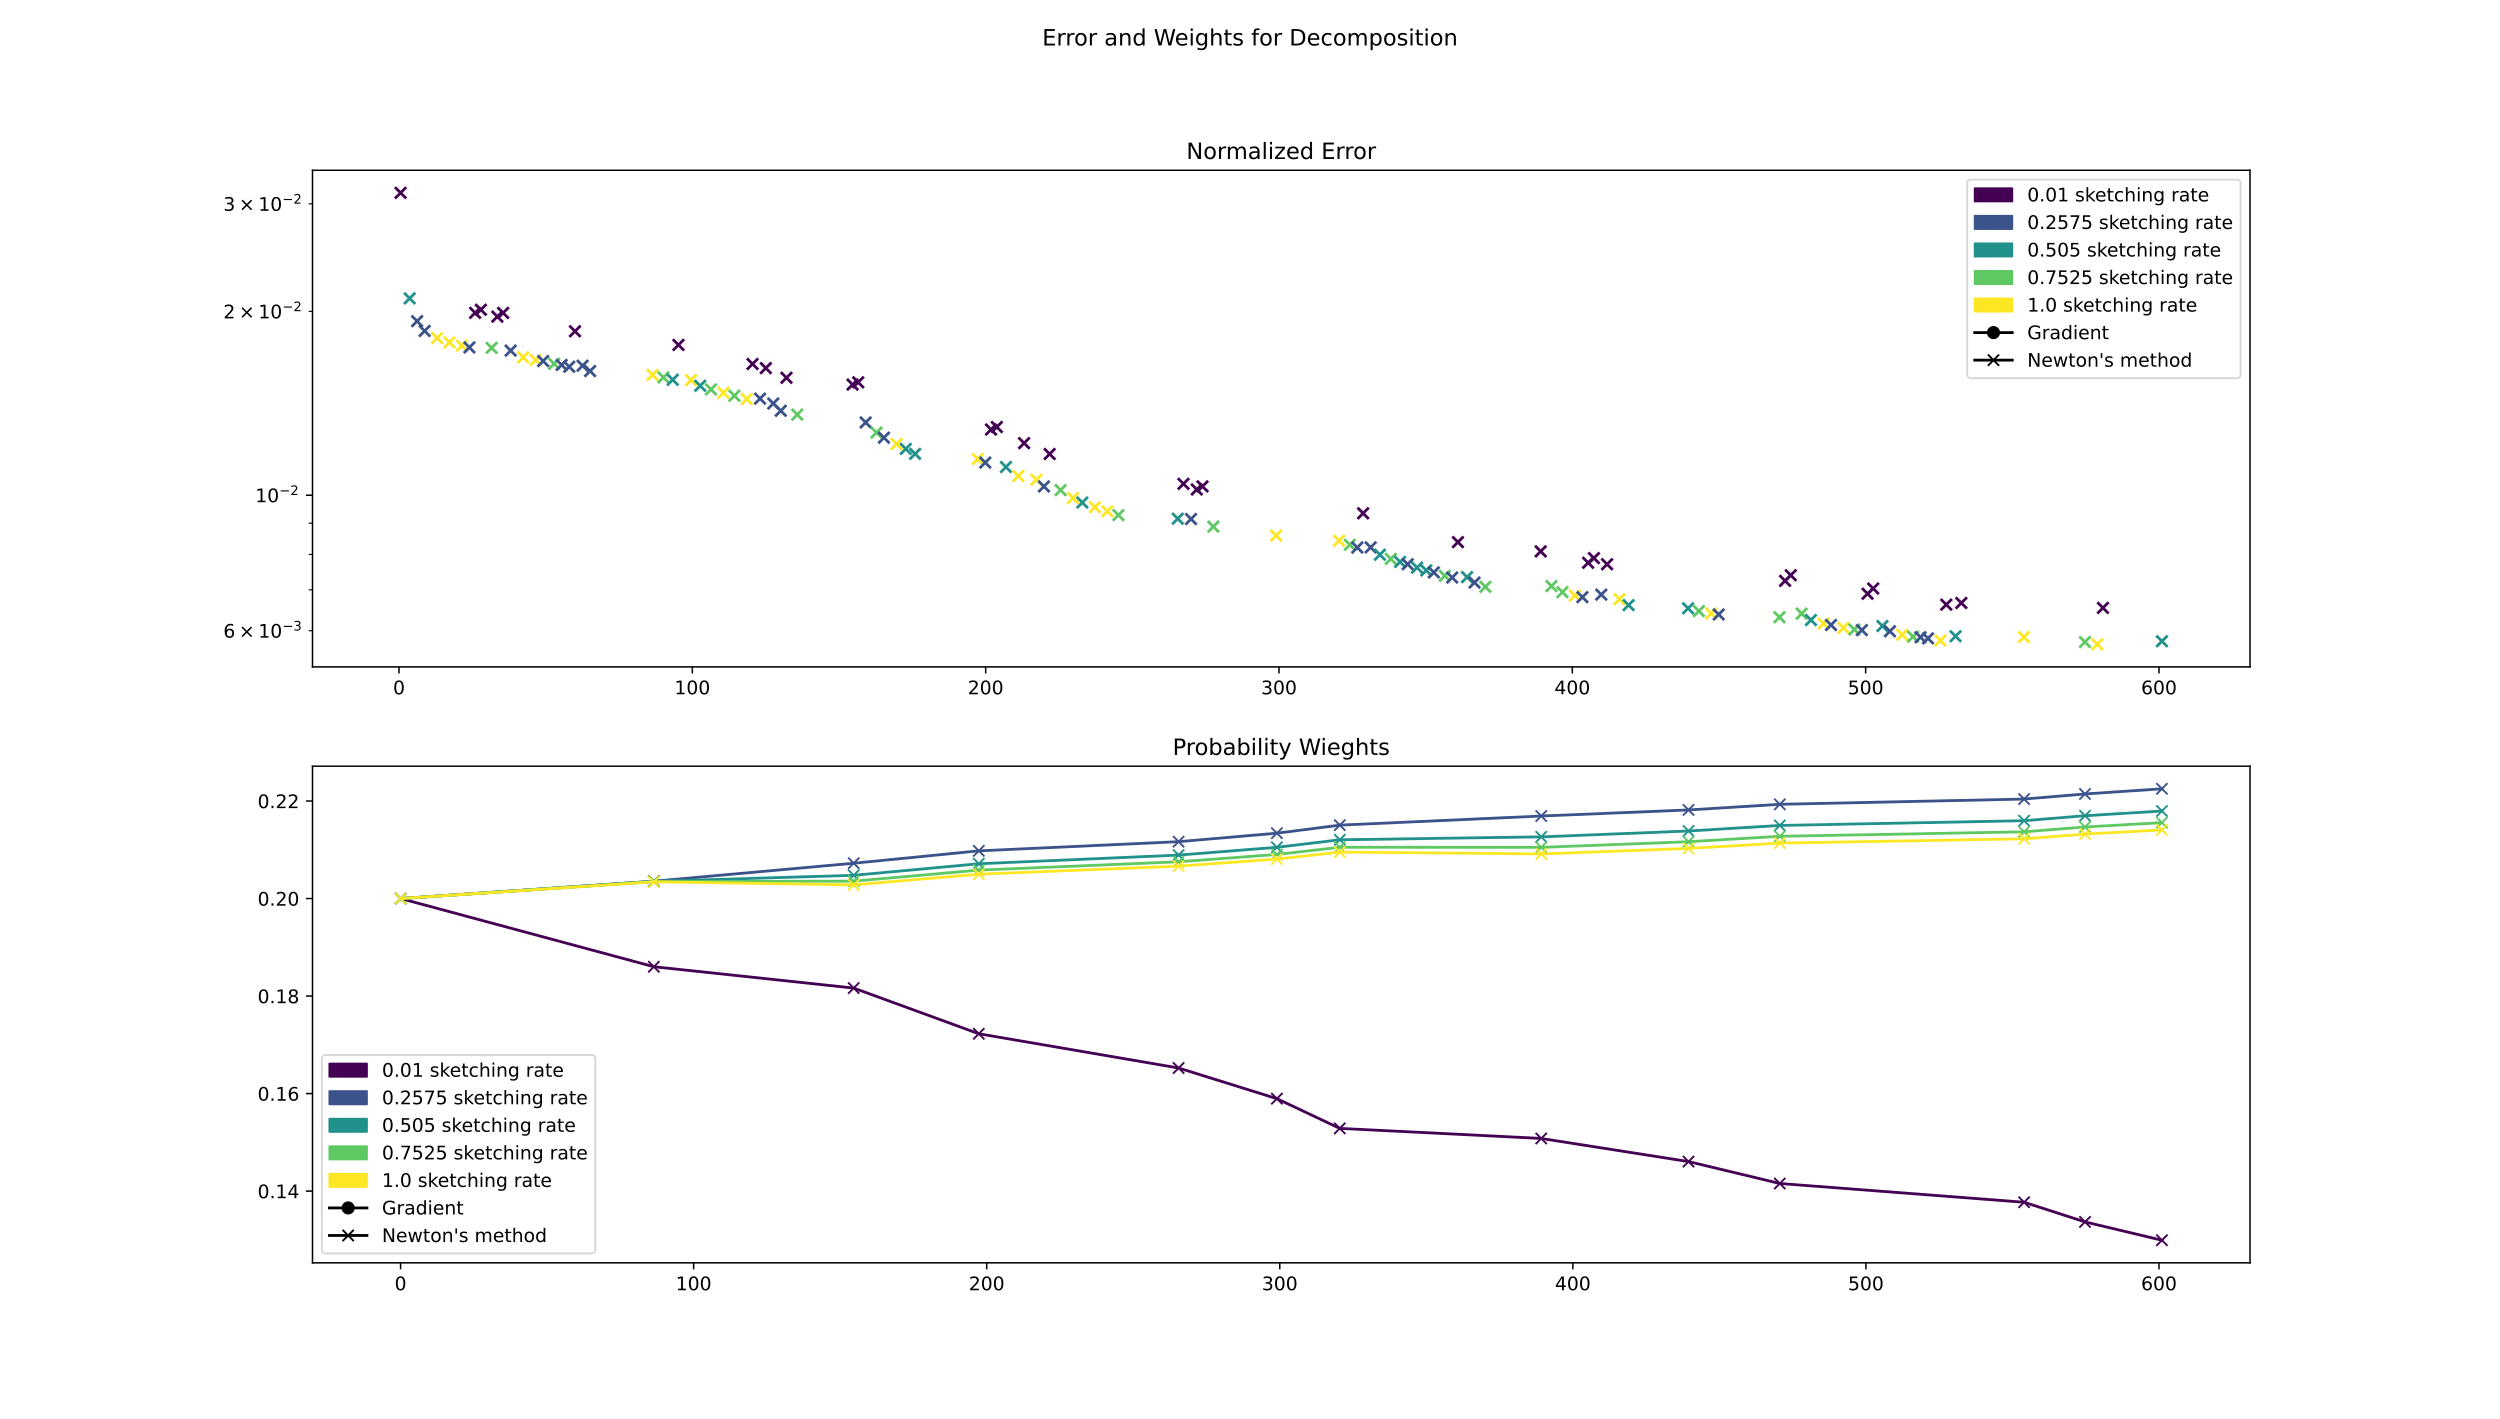 <?xml version="1.0" encoding="utf-8" standalone="no"?>
<!DOCTYPE svg PUBLIC "-//W3C//DTD SVG 1.1//EN"
  "http://www.w3.org/Graphics/SVG/1.1/DTD/svg11.dtd">
<!-- Created with matplotlib (https://matplotlib.org/) -->
<svg height="756pt" version="1.1" viewBox="0 0 1332 756" width="1332pt" xmlns="http://www.w3.org/2000/svg" xmlns:xlink="http://www.w3.org/1999/xlink">
 <defs>
  <style type="text/css">
*{stroke-linecap:butt;stroke-linejoin:round;}
  </style>
 </defs>
 <g id="figure_1">
  <g id="patch_1">
   <path d="M 0 756 
L 1332 756 
L 1332 0 
L 0 0 
z
" style="fill:#ffffff;"/>
  </g>
  <g id="axes_1">
   <g id="patch_2">
    <path d="M 166.5 355.32 
L 1198.8 355.32 
L 1198.8 90.72 
L 166.5 90.72 
z
" style="fill:#ffffff;"/>
   </g>
   <g id="PathCollection_1">
    <defs>
     <path d="M -3 3 
L 3 -3 
M -3 -3 
L 3 3 
" id="m694e625f71" style="stroke:#440154;stroke-width:1.5;"/>
    </defs>
    <g clip-path="url(#p28f7454a9b)">
     <use style="fill:#440154;stroke:#440154;stroke-width:1.5;" x="213.423" xlink:href="#m694e625f71" y="102.747"/>
    </g>
   </g>
   <g id="PathCollection_2">
    <defs>
     <path d="M -3 3 
L 3 -3 
M -3 -3 
L 3 3 
" id="mbaeaa8e967" style="stroke:#21918c;stroke-width:1.5;"/>
    </defs>
    <g clip-path="url(#p28f7454a9b)">
     <use style="fill:#21918c;stroke:#21918c;stroke-width:1.5;" x="218.254" xlink:href="#mbaeaa8e967" y="158.966"/>
    </g>
   </g>
   <g id="PathCollection_3">
    <defs>
     <path d="M -3 3 
L 3 -3 
M -3 -3 
L 3 3 
" id="me13135084f" style="stroke:#3b528b;stroke-width:1.5;"/>
    </defs>
    <g clip-path="url(#p28f7454a9b)">
     <use style="fill:#3b528b;stroke:#3b528b;stroke-width:1.5;" x="222.229" xlink:href="#me13135084f" y="171.114"/>
    </g>
   </g>
   <g id="PathCollection_4">
    <g clip-path="url(#p28f7454a9b)">
     <use style="fill:#3b528b;stroke:#3b528b;stroke-width:1.5;" x="226.244" xlink:href="#me13135084f" y="176.336"/>
    </g>
   </g>
   <g id="PathCollection_5">
    <defs>
     <path d="M -3 3 
L 3 -3 
M -3 -3 
L 3 3 
" id="meee4cb01f8" style="stroke:#fde725;stroke-width:1.5;"/>
    </defs>
    <g clip-path="url(#p28f7454a9b)">
     <use style="fill:#fde725;stroke:#fde725;stroke-width:1.5;" x="232.909" xlink:href="#meee4cb01f8" y="180.085"/>
    </g>
   </g>
   <g id="PathCollection_6">
    <g clip-path="url(#p28f7454a9b)">
     <use style="fill:#fde725;stroke:#fde725;stroke-width:1.5;" x="239.452" xlink:href="#meee4cb01f8" y="182.425"/>
    </g>
   </g>
   <g id="PathCollection_7">
    <g clip-path="url(#p28f7454a9b)">
     <use style="fill:#fde725;stroke:#fde725;stroke-width:1.5;" x="246.078" xlink:href="#meee4cb01f8" y="184.206"/>
    </g>
   </g>
   <g id="PathCollection_8">
    <g clip-path="url(#p28f7454a9b)">
     <use style="fill:#3b528b;stroke:#3b528b;stroke-width:1.5;" x="250.095" xlink:href="#me13135084f" y="185.117"/>
    </g>
   </g>
   <g id="PathCollection_9">
    <g clip-path="url(#p28f7454a9b)">
     <use style="fill:#440154;stroke:#440154;stroke-width:1.5;" x="253.133" xlink:href="#m694e625f71" y="166.679"/>
    </g>
   </g>
   <g id="PathCollection_10">
    <g clip-path="url(#p28f7454a9b)">
     <use style="fill:#440154;stroke:#440154;stroke-width:1.5;" x="256.204" xlink:href="#m694e625f71" y="165.028"/>
    </g>
   </g>
   <g id="PathCollection_11">
    <defs>
     <path d="M -3 3 
L 3 -3 
M -3 -3 
L 3 3 
" id="m5dd08c529c" style="stroke:#5ec962;stroke-width:1.5;"/>
    </defs>
    <g clip-path="url(#p28f7454a9b)">
     <use style="fill:#5ec962;stroke:#5ec962;stroke-width:1.5;" x="261.953" xlink:href="#m5dd08c529c" y="185.344"/>
    </g>
   </g>
   <g id="PathCollection_12">
    <g clip-path="url(#p28f7454a9b)">
     <use style="fill:#440154;stroke:#440154;stroke-width:1.5;" x="264.987" xlink:href="#m694e625f71" y="168.686"/>
    </g>
   </g>
   <g id="PathCollection_13">
    <g clip-path="url(#p28f7454a9b)">
     <use style="fill:#440154;stroke:#440154;stroke-width:1.5;" x="268.073" xlink:href="#m694e625f71" y="166.725"/>
    </g>
   </g>
   <g id="PathCollection_14">
    <g clip-path="url(#p28f7454a9b)">
     <use style="fill:#3b528b;stroke:#3b528b;stroke-width:1.5;" x="272.07" xlink:href="#me13135084f" y="186.796"/>
    </g>
   </g>
   <g id="PathCollection_15">
    <g clip-path="url(#p28f7454a9b)">
     <use style="fill:#fde725;stroke:#fde725;stroke-width:1.5;" x="278.755" xlink:href="#meee4cb01f8" y="190.386"/>
    </g>
   </g>
   <g id="PathCollection_16">
    <g clip-path="url(#p28f7454a9b)">
     <use style="fill:#fde725;stroke:#fde725;stroke-width:1.5;" x="285.376" xlink:href="#meee4cb01f8" y="191.798"/>
    </g>
   </g>
   <g id="PathCollection_17">
    <g clip-path="url(#p28f7454a9b)">
     <use style="fill:#3b528b;stroke:#3b528b;stroke-width:1.5;" x="289.391" xlink:href="#me13135084f" y="192.37"/>
    </g>
   </g>
   <g id="PathCollection_18">
    <g clip-path="url(#p28f7454a9b)">
     <use style="fill:#5ec962;stroke:#5ec962;stroke-width:1.5;" x="295.22" xlink:href="#m5dd08c529c" y="193.839"/>
    </g>
   </g>
   <g id="PathCollection_19">
    <g clip-path="url(#p28f7454a9b)">
     <use style="fill:#3b528b;stroke:#3b528b;stroke-width:1.5;" x="299.238" xlink:href="#me13135084f" y="194.418"/>
    </g>
   </g>
   <g id="PathCollection_20">
    <g clip-path="url(#p28f7454a9b)">
     <use style="fill:#3b528b;stroke:#3b528b;stroke-width:1.5;" x="303.285" xlink:href="#me13135084f" y="195.398"/>
    </g>
   </g>
   <g id="PathCollection_21">
    <g clip-path="url(#p28f7454a9b)">
     <use style="fill:#440154;stroke:#440154;stroke-width:1.5;" x="306.357" xlink:href="#m694e625f71" y="176.501"/>
    </g>
   </g>
   <g id="PathCollection_22">
    <g clip-path="url(#p28f7454a9b)">
     <use style="fill:#3b528b;stroke:#3b528b;stroke-width:1.5;" x="310.392" xlink:href="#me13135084f" y="194.833"/>
    </g>
   </g>
   <g id="PathCollection_23">
    <g clip-path="url(#p28f7454a9b)">
     <use style="fill:#3b528b;stroke:#3b528b;stroke-width:1.5;" x="314.407" xlink:href="#me13135084f" y="197.7"/>
    </g>
   </g>
   <g id="PathCollection_24">
    <g clip-path="url(#p28f7454a9b)">
     <use style="fill:#fde725;stroke:#fde725;stroke-width:1.5;" x="347.646" xlink:href="#meee4cb01f8" y="199.73"/>
    </g>
   </g>
   <g id="PathCollection_25">
    <g clip-path="url(#p28f7454a9b)">
     <use style="fill:#5ec962;stroke:#5ec962;stroke-width:1.5;" x="353.482" xlink:href="#m5dd08c529c" y="201.088"/>
    </g>
   </g>
   <g id="PathCollection_26">
    <g clip-path="url(#p28f7454a9b)">
     <use style="fill:#21918c;stroke:#21918c;stroke-width:1.5;" x="358.422" xlink:href="#mbaeaa8e967" y="202.338"/>
    </g>
   </g>
   <g id="PathCollection_27">
    <g clip-path="url(#p28f7454a9b)">
     <use style="fill:#440154;stroke:#440154;stroke-width:1.5;" x="361.478" xlink:href="#m694e625f71" y="183.763"/>
    </g>
   </g>
   <g id="PathCollection_28">
    <g clip-path="url(#p28f7454a9b)">
     <use style="fill:#fde725;stroke:#fde725;stroke-width:1.5;" x="368.161" xlink:href="#meee4cb01f8" y="202.52"/>
    </g>
   </g>
   <g id="PathCollection_29">
    <g clip-path="url(#p28f7454a9b)">
     <use style="fill:#21918c;stroke:#21918c;stroke-width:1.5;" x="373.065" xlink:href="#mbaeaa8e967" y="205.549"/>
    </g>
   </g>
   <g id="PathCollection_30">
    <g clip-path="url(#p28f7454a9b)">
     <use style="fill:#5ec962;stroke:#5ec962;stroke-width:1.5;" x="378.786" xlink:href="#m5dd08c529c" y="207.477"/>
    </g>
   </g>
   <g id="PathCollection_31">
    <g clip-path="url(#p28f7454a9b)">
     <use style="fill:#fde725;stroke:#fde725;stroke-width:1.5;" x="385.441" xlink:href="#meee4cb01f8" y="209.235"/>
    </g>
   </g>
   <g id="PathCollection_32">
    <g clip-path="url(#p28f7454a9b)">
     <use style="fill:#5ec962;stroke:#5ec962;stroke-width:1.5;" x="391.258" xlink:href="#m5dd08c529c" y="210.845"/>
    </g>
   </g>
   <g id="PathCollection_33">
    <g clip-path="url(#p28f7454a9b)">
     <use style="fill:#fde725;stroke:#fde725;stroke-width:1.5;" x="397.869" xlink:href="#meee4cb01f8" y="212.577"/>
    </g>
   </g>
   <g id="PathCollection_34">
    <g clip-path="url(#p28f7454a9b)">
     <use style="fill:#440154;stroke:#440154;stroke-width:1.5;" x="400.958" xlink:href="#m694e625f71" y="193.935"/>
    </g>
   </g>
   <g id="PathCollection_35">
    <g clip-path="url(#p28f7454a9b)">
     <use style="fill:#3b528b;stroke:#3b528b;stroke-width:1.5;" x="404.948" xlink:href="#me13135084f" y="212.39"/>
    </g>
   </g>
   <g id="PathCollection_36">
    <g clip-path="url(#p28f7454a9b)">
     <use style="fill:#440154;stroke:#440154;stroke-width:1.5;" x="408.025" xlink:href="#m694e625f71" y="196.12"/>
    </g>
   </g>
   <g id="PathCollection_37">
    <g clip-path="url(#p28f7454a9b)">
     <use style="fill:#3b528b;stroke:#3b528b;stroke-width:1.5;" x="411.988" xlink:href="#me13135084f" y="214.989"/>
    </g>
   </g>
   <g id="PathCollection_38">
    <g clip-path="url(#p28f7454a9b)">
     <use style="fill:#3b528b;stroke:#3b528b;stroke-width:1.5;" x="415.991" xlink:href="#me13135084f" y="218.844"/>
    </g>
   </g>
   <g id="PathCollection_39">
    <g clip-path="url(#p28f7454a9b)">
     <use style="fill:#440154;stroke:#440154;stroke-width:1.5;" x="419.031" xlink:href="#m694e625f71" y="201.281"/>
    </g>
   </g>
   <g id="PathCollection_40">
    <g clip-path="url(#p28f7454a9b)">
     <use style="fill:#5ec962;stroke:#5ec962;stroke-width:1.5;" x="424.788" xlink:href="#m5dd08c529c" y="220.892"/>
    </g>
   </g>
   <g id="PathCollection_41">
    <g clip-path="url(#p28f7454a9b)">
     <use style="fill:#440154;stroke:#440154;stroke-width:1.5;" x="454.227" xlink:href="#m694e625f71" y="204.893"/>
    </g>
   </g>
   <g id="PathCollection_42">
    <g clip-path="url(#p28f7454a9b)">
     <use style="fill:#440154;stroke:#440154;stroke-width:1.5;" x="457.258" xlink:href="#m694e625f71" y="203.704"/>
    </g>
   </g>
   <g id="PathCollection_43">
    <g clip-path="url(#p28f7454a9b)">
     <use style="fill:#3b528b;stroke:#3b528b;stroke-width:1.5;" x="461.227" xlink:href="#me13135084f" y="225.081"/>
    </g>
   </g>
   <g id="PathCollection_44">
    <g clip-path="url(#p28f7454a9b)">
     <use style="fill:#5ec962;stroke:#5ec962;stroke-width:1.5;" x="466.984" xlink:href="#m5dd08c529c" y="230.466"/>
    </g>
   </g>
   <g id="PathCollection_45">
    <g clip-path="url(#p28f7454a9b)">
     <use style="fill:#3b528b;stroke:#3b528b;stroke-width:1.5;" x="470.958" xlink:href="#me13135084f" y="233.193"/>
    </g>
   </g>
   <g id="PathCollection_46">
    <g clip-path="url(#p28f7454a9b)">
     <use style="fill:#fde725;stroke:#fde725;stroke-width:1.5;" x="477.702" xlink:href="#meee4cb01f8" y="236.561"/>
    </g>
   </g>
   <g id="PathCollection_47">
    <g clip-path="url(#p28f7454a9b)">
     <use style="fill:#21918c;stroke:#21918c;stroke-width:1.5;" x="482.609" xlink:href="#mbaeaa8e967" y="239.175"/>
    </g>
   </g>
   <g id="PathCollection_48">
    <g clip-path="url(#p28f7454a9b)">
     <use style="fill:#21918c;stroke:#21918c;stroke-width:1.5;" x="487.586" xlink:href="#mbaeaa8e967" y="241.81"/>
    </g>
   </g>
   <g id="PathCollection_49">
    <g clip-path="url(#p28f7454a9b)">
     <use style="fill:#fde725;stroke:#fde725;stroke-width:1.5;" x="520.95" xlink:href="#meee4cb01f8" y="244.549"/>
    </g>
   </g>
   <g id="PathCollection_50">
    <g clip-path="url(#p28f7454a9b)">
     <use style="fill:#3b528b;stroke:#3b528b;stroke-width:1.5;" x="524.953" xlink:href="#me13135084f" y="246.465"/>
    </g>
   </g>
   <g id="PathCollection_51">
    <g clip-path="url(#p28f7454a9b)">
     <use style="fill:#440154;stroke:#440154;stroke-width:1.5;" x="528.018" xlink:href="#m694e625f71" y="228.842"/>
    </g>
   </g>
   <g id="PathCollection_52">
    <g clip-path="url(#p28f7454a9b)">
     <use style="fill:#440154;stroke:#440154;stroke-width:1.5;" x="531.103" xlink:href="#m694e625f71" y="227.515"/>
    </g>
   </g>
   <g id="PathCollection_53">
    <g clip-path="url(#p28f7454a9b)">
     <use style="fill:#21918c;stroke:#21918c;stroke-width:1.5;" x="535.961" xlink:href="#mbaeaa8e967" y="248.823"/>
    </g>
   </g>
   <g id="PathCollection_54">
    <g clip-path="url(#p28f7454a9b)">
     <use style="fill:#fde725;stroke:#fde725;stroke-width:1.5;" x="542.562" xlink:href="#meee4cb01f8" y="253.647"/>
    </g>
   </g>
   <g id="PathCollection_55">
    <g clip-path="url(#p28f7454a9b)">
     <use style="fill:#440154;stroke:#440154;stroke-width:1.5;" x="545.632" xlink:href="#m694e625f71" y="236.112"/>
    </g>
   </g>
   <g id="PathCollection_56">
    <g clip-path="url(#p28f7454a9b)">
     <use style="fill:#fde725;stroke:#fde725;stroke-width:1.5;" x="552.214" xlink:href="#meee4cb01f8" y="255.555"/>
    </g>
   </g>
   <g id="PathCollection_57">
    <g clip-path="url(#p28f7454a9b)">
     <use style="fill:#3b528b;stroke:#3b528b;stroke-width:1.5;" x="556.21" xlink:href="#me13135084f" y="259.182"/>
    </g>
   </g>
   <g id="PathCollection_58">
    <g clip-path="url(#p28f7454a9b)">
     <use style="fill:#440154;stroke:#440154;stroke-width:1.5;" x="559.253" xlink:href="#m694e625f71" y="241.889"/>
    </g>
   </g>
   <g id="PathCollection_59">
    <g clip-path="url(#p28f7454a9b)">
     <use style="fill:#5ec962;stroke:#5ec962;stroke-width:1.5;" x="565.094" xlink:href="#m5dd08c529c" y="261.145"/>
    </g>
   </g>
   <g id="PathCollection_60">
    <g clip-path="url(#p28f7454a9b)">
     <use style="fill:#fde725;stroke:#fde725;stroke-width:1.5;" x="571.718" xlink:href="#meee4cb01f8" y="265.34"/>
    </g>
   </g>
   <g id="PathCollection_61">
    <g clip-path="url(#p28f7454a9b)">
     <use style="fill:#21918c;stroke:#21918c;stroke-width:1.5;" x="576.668" xlink:href="#mbaeaa8e967" y="267.742"/>
    </g>
   </g>
   <g id="PathCollection_62">
    <g clip-path="url(#p28f7454a9b)">
     <use style="fill:#fde725;stroke:#fde725;stroke-width:1.5;" x="583.369" xlink:href="#meee4cb01f8" y="270.216"/>
    </g>
   </g>
   <g id="PathCollection_63">
    <g clip-path="url(#p28f7454a9b)">
     <use style="fill:#fde725;stroke:#fde725;stroke-width:1.5;" x="590.023" xlink:href="#meee4cb01f8" y="272.407"/>
    </g>
   </g>
   <g id="PathCollection_64">
    <g clip-path="url(#p28f7454a9b)">
     <use style="fill:#5ec962;stroke:#5ec962;stroke-width:1.5;" x="595.889" xlink:href="#m5dd08c529c" y="274.447"/>
    </g>
   </g>
   <g id="PathCollection_65">
    <g clip-path="url(#p28f7454a9b)">
     <use style="fill:#21918c;stroke:#21918c;stroke-width:1.5;" x="627.494" xlink:href="#mbaeaa8e967" y="276.353"/>
    </g>
   </g>
   <g id="PathCollection_66">
    <g clip-path="url(#p28f7454a9b)">
     <use style="fill:#440154;stroke:#440154;stroke-width:1.5;" x="630.543" xlink:href="#m694e625f71" y="257.784"/>
    </g>
   </g>
   <g id="PathCollection_67">
    <g clip-path="url(#p28f7454a9b)">
     <use style="fill:#3b528b;stroke:#3b528b;stroke-width:1.5;" x="634.567" xlink:href="#me13135084f" y="276.539"/>
    </g>
   </g>
   <g id="PathCollection_68">
    <g clip-path="url(#p28f7454a9b)">
     <use style="fill:#440154;stroke:#440154;stroke-width:1.5;" x="637.648" xlink:href="#m694e625f71" y="260.787"/>
    </g>
   </g>
   <g id="PathCollection_69">
    <g clip-path="url(#p28f7454a9b)">
     <use style="fill:#440154;stroke:#440154;stroke-width:1.5;" x="640.697" xlink:href="#m694e625f71" y="259.149"/>
    </g>
   </g>
   <g id="PathCollection_70">
    <g clip-path="url(#p28f7454a9b)">
     <use style="fill:#5ec962;stroke:#5ec962;stroke-width:1.5;" x="646.466" xlink:href="#m5dd08c529c" y="280.602"/>
    </g>
   </g>
   <g id="PathCollection_71">
    <g clip-path="url(#p28f7454a9b)">
     <use style="fill:#fde725;stroke:#fde725;stroke-width:1.5;" x="679.906" xlink:href="#meee4cb01f8" y="285.327"/>
    </g>
   </g>
   <g id="PathCollection_72">
    <g clip-path="url(#p28f7454a9b)">
     <use style="fill:#fde725;stroke:#fde725;stroke-width:1.5;" x="713.45" xlink:href="#meee4cb01f8" y="288.071"/>
    </g>
   </g>
   <g id="PathCollection_73">
    <g clip-path="url(#p28f7454a9b)">
     <use style="fill:#5ec962;stroke:#5ec962;stroke-width:1.5;" x="719.181" xlink:href="#m5dd08c529c" y="290.253"/>
    </g>
   </g>
   <g id="PathCollection_74">
    <g clip-path="url(#p28f7454a9b)">
     <use style="fill:#3b528b;stroke:#3b528b;stroke-width:1.5;" x="723.165" xlink:href="#me13135084f" y="291.721"/>
    </g>
   </g>
   <g id="PathCollection_75">
    <g clip-path="url(#p28f7454a9b)">
     <use style="fill:#440154;stroke:#440154;stroke-width:1.5;" x="726.269" xlink:href="#m694e625f71" y="273.483"/>
    </g>
   </g>
   <g id="PathCollection_76">
    <g clip-path="url(#p28f7454a9b)">
     <use style="fill:#3b528b;stroke:#3b528b;stroke-width:1.5;" x="730.273" xlink:href="#me13135084f" y="291.641"/>
    </g>
   </g>
   <g id="PathCollection_77">
    <g clip-path="url(#p28f7454a9b)">
     <use style="fill:#21918c;stroke:#21918c;stroke-width:1.5;" x="735.199" xlink:href="#mbaeaa8e967" y="295.539"/>
    </g>
   </g>
   <g id="PathCollection_78">
    <g clip-path="url(#p28f7454a9b)">
     <use style="fill:#5ec962;stroke:#5ec962;stroke-width:1.5;" x="741.021" xlink:href="#m5dd08c529c" y="297.756"/>
    </g>
   </g>
   <g id="PathCollection_79">
    <g clip-path="url(#p28f7454a9b)">
     <use style="fill:#21918c;stroke:#21918c;stroke-width:1.5;" x="745.98" xlink:href="#mbaeaa8e967" y="299.388"/>
    </g>
   </g>
   <g id="PathCollection_80">
    <g clip-path="url(#p28f7454a9b)">
     <use style="fill:#3b528b;stroke:#3b528b;stroke-width:1.5;" x="750.018" xlink:href="#me13135084f" y="300.606"/>
    </g>
   </g>
   <g id="PathCollection_81">
    <g clip-path="url(#p28f7454a9b)">
     <use style="fill:#21918c;stroke:#21918c;stroke-width:1.5;" x="754.996" xlink:href="#mbaeaa8e967" y="302.42"/>
    </g>
   </g>
   <g id="PathCollection_82">
    <g clip-path="url(#p28f7454a9b)">
     <use style="fill:#21918c;stroke:#21918c;stroke-width:1.5;" x="759.922" xlink:href="#mbaeaa8e967" y="303.906"/>
    </g>
   </g>
   <g id="PathCollection_83">
    <g clip-path="url(#p28f7454a9b)">
     <use style="fill:#3b528b;stroke:#3b528b;stroke-width:1.5;" x="763.933" xlink:href="#me13135084f" y="304.963"/>
    </g>
   </g>
   <g id="PathCollection_84">
    <g clip-path="url(#p28f7454a9b)">
     <use style="fill:#5ec962;stroke:#5ec962;stroke-width:1.5;" x="769.788" xlink:href="#m5dd08c529c" y="306.803"/>
    </g>
   </g>
   <g id="PathCollection_85">
    <g clip-path="url(#p28f7454a9b)">
     <use style="fill:#3b528b;stroke:#3b528b;stroke-width:1.5;" x="773.721" xlink:href="#me13135084f" y="307.716"/>
    </g>
   </g>
   <g id="PathCollection_86">
    <g clip-path="url(#p28f7454a9b)">
     <use style="fill:#440154;stroke:#440154;stroke-width:1.5;" x="776.785" xlink:href="#m694e625f71" y="288.844"/>
    </g>
   </g>
   <g id="PathCollection_87">
    <g clip-path="url(#p28f7454a9b)">
     <use style="fill:#21918c;stroke:#21918c;stroke-width:1.5;" x="781.644" xlink:href="#mbaeaa8e967" y="307.492"/>
    </g>
   </g>
   <g id="PathCollection_88">
    <g clip-path="url(#p28f7454a9b)">
     <use style="fill:#3b528b;stroke:#3b528b;stroke-width:1.5;" x="785.63" xlink:href="#me13135084f" y="310.38"/>
    </g>
   </g>
   <g id="PathCollection_89">
    <g clip-path="url(#p28f7454a9b)">
     <use style="fill:#5ec962;stroke:#5ec962;stroke-width:1.5;" x="791.42" xlink:href="#m5dd08c529c" y="312.644"/>
    </g>
   </g>
   <g id="PathCollection_90">
    <g clip-path="url(#p28f7454a9b)">
     <use style="fill:#440154;stroke:#440154;stroke-width:1.5;" x="820.874" xlink:href="#m694e625f71" y="293.773"/>
    </g>
   </g>
   <g id="PathCollection_91">
    <g clip-path="url(#p28f7454a9b)">
     <use style="fill:#5ec962;stroke:#5ec962;stroke-width:1.5;" x="826.624" xlink:href="#m5dd08c529c" y="312.265"/>
    </g>
   </g>
   <g id="PathCollection_92">
    <g clip-path="url(#p28f7454a9b)">
     <use style="fill:#5ec962;stroke:#5ec962;stroke-width:1.5;" x="832.451" xlink:href="#m5dd08c529c" y="315.507"/>
    </g>
   </g>
   <g id="PathCollection_93">
    <g clip-path="url(#p28f7454a9b)">
     <use style="fill:#fde725;stroke:#fde725;stroke-width:1.5;" x="839.082" xlink:href="#meee4cb01f8" y="317.321"/>
    </g>
   </g>
   <g id="PathCollection_94">
    <g clip-path="url(#p28f7454a9b)">
     <use style="fill:#3b528b;stroke:#3b528b;stroke-width:1.5;" x="843.103" xlink:href="#me13135084f" y="318.162"/>
    </g>
   </g>
   <g id="PathCollection_95">
    <g clip-path="url(#p28f7454a9b)">
     <use style="fill:#440154;stroke:#440154;stroke-width:1.5;" x="846.159" xlink:href="#m694e625f71" y="299.837"/>
    </g>
   </g>
   <g id="PathCollection_96">
    <g clip-path="url(#p28f7454a9b)">
     <use style="fill:#440154;stroke:#440154;stroke-width:1.5;" x="849.231" xlink:href="#m694e625f71" y="297.358"/>
    </g>
   </g>
   <g id="PathCollection_97">
    <g clip-path="url(#p28f7454a9b)">
     <use style="fill:#3b528b;stroke:#3b528b;stroke-width:1.5;" x="853.168" xlink:href="#me13135084f" y="316.816"/>
    </g>
   </g>
   <g id="PathCollection_98">
    <g clip-path="url(#p28f7454a9b)">
     <use style="fill:#440154;stroke:#440154;stroke-width:1.5;" x="856.252" xlink:href="#m694e625f71" y="300.629"/>
    </g>
   </g>
   <g id="PathCollection_99">
    <g clip-path="url(#p28f7454a9b)">
     <use style="fill:#fde725;stroke:#fde725;stroke-width:1.5;" x="862.826" xlink:href="#meee4cb01f8" y="319.239"/>
    </g>
   </g>
   <g id="PathCollection_100">
    <g clip-path="url(#p28f7454a9b)">
     <use style="fill:#21918c;stroke:#21918c;stroke-width:1.5;" x="867.728" xlink:href="#mbaeaa8e967" y="322.399"/>
    </g>
   </g>
   <g id="PathCollection_101">
    <g clip-path="url(#p28f7454a9b)">
     <use style="fill:#21918c;stroke:#21918c;stroke-width:1.5;" x="899.416" xlink:href="#mbaeaa8e967" y="324.105"/>
    </g>
   </g>
   <g id="PathCollection_102">
    <g clip-path="url(#p28f7454a9b)">
     <use style="fill:#5ec962;stroke:#5ec962;stroke-width:1.5;" x="905.164" xlink:href="#m5dd08c529c" y="325.577"/>
    </g>
   </g>
   <g id="PathCollection_103">
    <g clip-path="url(#p28f7454a9b)">
     <use style="fill:#fde725;stroke:#fde725;stroke-width:1.5;" x="911.722" xlink:href="#meee4cb01f8" y="326.836"/>
    </g>
   </g>
   <g id="PathCollection_104">
    <g clip-path="url(#p28f7454a9b)">
     <use style="fill:#3b528b;stroke:#3b528b;stroke-width:1.5;" x="915.733" xlink:href="#me13135084f" y="327.386"/>
    </g>
   </g>
   <g id="PathCollection_105">
    <g clip-path="url(#p28f7454a9b)">
     <use style="fill:#5ec962;stroke:#5ec962;stroke-width:1.5;" x="948.103" xlink:href="#m5dd08c529c" y="328.851"/>
    </g>
   </g>
   <g id="PathCollection_106">
    <g clip-path="url(#p28f7454a9b)">
     <use style="fill:#440154;stroke:#440154;stroke-width:1.5;" x="951.089" xlink:href="#m694e625f71" y="309.472"/>
    </g>
   </g>
   <g id="PathCollection_107">
    <g clip-path="url(#p28f7454a9b)">
     <use style="fill:#440154;stroke:#440154;stroke-width:1.5;" x="954.119" xlink:href="#m694e625f71" y="306.485"/>
    </g>
   </g>
   <g id="PathCollection_108">
    <g clip-path="url(#p28f7454a9b)">
     <use style="fill:#5ec962;stroke:#5ec962;stroke-width:1.5;" x="959.916" xlink:href="#m5dd08c529c" y="326.932"/>
    </g>
   </g>
   <g id="PathCollection_109">
    <g clip-path="url(#p28f7454a9b)">
     <use style="fill:#21918c;stroke:#21918c;stroke-width:1.5;" x="964.871" xlink:href="#mbaeaa8e967" y="330.348"/>
    </g>
   </g>
   <g id="PathCollection_110">
    <g clip-path="url(#p28f7454a9b)">
     <use style="fill:#fde725;stroke:#fde725;stroke-width:1.5;" x="971.561" xlink:href="#meee4cb01f8" y="332.249"/>
    </g>
   </g>
   <g id="PathCollection_111">
    <g clip-path="url(#p28f7454a9b)">
     <use style="fill:#3b528b;stroke:#3b528b;stroke-width:1.5;" x="975.552" xlink:href="#me13135084f" y="332.99"/>
    </g>
   </g>
   <g id="PathCollection_112">
    <g clip-path="url(#p28f7454a9b)">
     <use style="fill:#fde725;stroke:#fde725;stroke-width:1.5;" x="982.183" xlink:href="#meee4cb01f8" y="334.52"/>
    </g>
   </g>
   <g id="PathCollection_113">
    <g clip-path="url(#p28f7454a9b)">
     <use style="fill:#5ec962;stroke:#5ec962;stroke-width:1.5;" x="987.988" xlink:href="#m5dd08c529c" y="335.414"/>
    </g>
   </g>
   <g id="PathCollection_114">
    <g clip-path="url(#p28f7454a9b)">
     <use style="fill:#3b528b;stroke:#3b528b;stroke-width:1.5;" x="991.992" xlink:href="#me13135084f" y="335.726"/>
    </g>
   </g>
   <g id="PathCollection_115">
    <g clip-path="url(#p28f7454a9b)">
     <use style="fill:#440154;stroke:#440154;stroke-width:1.5;" x="995.023" xlink:href="#m694e625f71" y="316.337"/>
    </g>
   </g>
   <g id="PathCollection_116">
    <g clip-path="url(#p28f7454a9b)">
     <use style="fill:#440154;stroke:#440154;stroke-width:1.5;" x="998.048" xlink:href="#m694e625f71" y="313.566"/>
    </g>
   </g>
   <g id="PathCollection_117">
    <g clip-path="url(#p28f7454a9b)">
     <use style="fill:#21918c;stroke:#21918c;stroke-width:1.5;" x="1002.954" xlink:href="#mbaeaa8e967" y="333.541"/>
    </g>
   </g>
   <g id="PathCollection_118">
    <g clip-path="url(#p28f7454a9b)">
     <use style="fill:#3b528b;stroke:#3b528b;stroke-width:1.5;" x="1006.946" xlink:href="#me13135084f" y="336.331"/>
    </g>
   </g>
   <g id="PathCollection_119">
    <g clip-path="url(#p28f7454a9b)">
     <use style="fill:#fde725;stroke:#fde725;stroke-width:1.5;" x="1013.529" xlink:href="#meee4cb01f8" y="338.235"/>
    </g>
   </g>
   <g id="PathCollection_120">
    <g clip-path="url(#p28f7454a9b)">
     <use style="fill:#5ec962;stroke:#5ec962;stroke-width:1.5;" x="1019.283" xlink:href="#m5dd08c529c" y="339.208"/>
    </g>
   </g>
   <g id="PathCollection_121">
    <g clip-path="url(#p28f7454a9b)">
     <use style="fill:#3b528b;stroke:#3b528b;stroke-width:1.5;" x="1023.262" xlink:href="#me13135084f" y="339.508"/>
    </g>
   </g>
   <g id="PathCollection_122">
    <g clip-path="url(#p28f7454a9b)">
     <use style="fill:#3b528b;stroke:#3b528b;stroke-width:1.5;" x="1027.228" xlink:href="#me13135084f" y="340.107"/>
    </g>
   </g>
   <g id="PathCollection_123">
    <g clip-path="url(#p28f7454a9b)">
     <use style="fill:#fde725;stroke:#fde725;stroke-width:1.5;" x="1033.87" xlink:href="#meee4cb01f8" y="341.261"/>
    </g>
   </g>
   <g id="PathCollection_124">
    <g clip-path="url(#p28f7454a9b)">
     <use style="fill:#440154;stroke:#440154;stroke-width:1.5;" x="1036.968" xlink:href="#m694e625f71" y="322.143"/>
    </g>
   </g>
   <g id="PathCollection_125">
    <g clip-path="url(#p28f7454a9b)">
     <use style="fill:#21918c;stroke:#21918c;stroke-width:1.5;" x="1041.919" xlink:href="#mbaeaa8e967" y="338.994"/>
    </g>
   </g>
   <g id="PathCollection_126">
    <g clip-path="url(#p28f7454a9b)">
     <use style="fill:#440154;stroke:#440154;stroke-width:1.5;" x="1044.995" xlink:href="#m694e625f71" y="321.257"/>
    </g>
   </g>
   <g id="PathCollection_127">
    <g clip-path="url(#p28f7454a9b)">
     <use style="fill:#fde725;stroke:#fde725;stroke-width:1.5;" x="1078.378" xlink:href="#meee4cb01f8" y="339.441"/>
    </g>
   </g>
   <g id="PathCollection_128">
    <g clip-path="url(#p28f7454a9b)">
     <use style="fill:#5ec962;stroke:#5ec962;stroke-width:1.5;" x="1110.862" xlink:href="#m5dd08c529c" y="342.048"/>
    </g>
   </g>
   <g id="PathCollection_129">
    <g clip-path="url(#p28f7454a9b)">
     <use style="fill:#fde725;stroke:#fde725;stroke-width:1.5;" x="1117.413" xlink:href="#meee4cb01f8" y="343.293"/>
    </g>
   </g>
   <g id="PathCollection_130">
    <g clip-path="url(#p28f7454a9b)">
     <use style="fill:#440154;stroke:#440154;stroke-width:1.5;" x="1120.451" xlink:href="#m694e625f71" y="323.879"/>
    </g>
   </g>
   <g id="PathCollection_131">
    <g clip-path="url(#p28f7454a9b)">
     <use style="fill:#21918c;stroke:#21918c;stroke-width:1.5;" x="1151.877" xlink:href="#mbaeaa8e967" y="341.657"/>
    </g>
   </g>
   <g id="matplotlib.axis_1">
    <g id="xtick_1">
     <g id="line2d_1">
      <defs>
       <path d="M 0 0 
L 0 3.5 
" id="m7360af2b57" style="stroke:#000000;stroke-width:0.8;"/>
      </defs>
      <g>
       <use style="stroke:#000000;stroke-width:0.8;" x="212.592" xlink:href="#m7360af2b57" y="355.32"/>
      </g>
     </g>
     <g id="text_1">
      <!-- 0 -->
      <defs>
       <path d="M 31.781 66.406 
Q 24.172 66.406 20.328 58.906 
Q 16.5 51.422 16.5 36.375 
Q 16.5 21.391 20.328 13.891 
Q 24.172 6.391 31.781 6.391 
Q 39.453 6.391 43.281 13.891 
Q 47.125 21.391 47.125 36.375 
Q 47.125 51.422 43.281 58.906 
Q 39.453 66.406 31.781 66.406 
z
M 31.781 74.219 
Q 44.047 74.219 50.516 64.516 
Q 56.984 54.828 56.984 36.375 
Q 56.984 17.969 50.516 8.266 
Q 44.047 -1.422 31.781 -1.422 
Q 19.531 -1.422 13.062 8.266 
Q 6.594 17.969 6.594 36.375 
Q 6.594 54.828 13.062 64.516 
Q 19.531 74.219 31.781 74.219 
z
" id="DejaVuSans-48"/>
      </defs>
      <g transform="translate(209.41 369.918)scale(0.1 -0.1)">
       <use xlink:href="#DejaVuSans-48"/>
      </g>
     </g>
    </g>
    <g id="xtick_2">
     <g id="line2d_2">
      <g>
       <use style="stroke:#000000;stroke-width:0.8;" x="368.877" xlink:href="#m7360af2b57" y="355.32"/>
      </g>
     </g>
     <g id="text_2">
      <!-- 100 -->
      <defs>
       <path d="M 12.406 8.297 
L 28.516 8.297 
L 28.516 63.922 
L 10.984 60.406 
L 10.984 69.391 
L 28.422 72.906 
L 38.281 72.906 
L 38.281 8.297 
L 54.391 8.297 
L 54.391 0 
L 12.406 0 
z
" id="DejaVuSans-49"/>
      </defs>
      <g transform="translate(359.333 369.918)scale(0.1 -0.1)">
       <use xlink:href="#DejaVuSans-49"/>
       <use x="63.623" xlink:href="#DejaVuSans-48"/>
       <use x="127.246" xlink:href="#DejaVuSans-48"/>
      </g>
     </g>
    </g>
    <g id="xtick_3">
     <g id="line2d_3">
      <g>
       <use style="stroke:#000000;stroke-width:0.8;" x="525.163" xlink:href="#m7360af2b57" y="355.32"/>
      </g>
     </g>
     <g id="text_3">
      <!-- 200 -->
      <defs>
       <path d="M 19.188 8.297 
L 53.609 8.297 
L 53.609 0 
L 7.328 0 
L 7.328 8.297 
Q 12.938 14.109 22.625 23.891 
Q 32.328 33.688 34.812 36.531 
Q 39.547 41.844 41.422 45.531 
Q 43.312 49.219 43.312 52.781 
Q 43.312 58.594 39.234 62.25 
Q 35.156 65.922 28.609 65.922 
Q 23.969 65.922 18.812 64.312 
Q 13.672 62.703 7.812 59.422 
L 7.812 69.391 
Q 13.766 71.781 18.938 73 
Q 24.125 74.219 28.422 74.219 
Q 39.75 74.219 46.484 68.547 
Q 53.219 62.891 53.219 53.422 
Q 53.219 48.922 51.531 44.891 
Q 49.859 40.875 45.406 35.406 
Q 44.188 33.984 37.641 27.219 
Q 31.109 20.453 19.188 8.297 
z
" id="DejaVuSans-50"/>
      </defs>
      <g transform="translate(515.619 369.918)scale(0.1 -0.1)">
       <use xlink:href="#DejaVuSans-50"/>
       <use x="63.623" xlink:href="#DejaVuSans-48"/>
       <use x="127.246" xlink:href="#DejaVuSans-48"/>
      </g>
     </g>
    </g>
    <g id="xtick_4">
     <g id="line2d_4">
      <g>
       <use style="stroke:#000000;stroke-width:0.8;" x="681.449" xlink:href="#m7360af2b57" y="355.32"/>
      </g>
     </g>
     <g id="text_4">
      <!-- 300 -->
      <defs>
       <path d="M 40.578 39.312 
Q 47.656 37.797 51.625 33 
Q 55.609 28.219 55.609 21.188 
Q 55.609 10.406 48.188 4.484 
Q 40.766 -1.422 27.094 -1.422 
Q 22.516 -1.422 17.656 -0.516 
Q 12.797 0.391 7.625 2.203 
L 7.625 11.719 
Q 11.719 9.328 16.594 8.109 
Q 21.484 6.891 26.812 6.891 
Q 36.078 6.891 40.938 10.547 
Q 45.797 14.203 45.797 21.188 
Q 45.797 27.641 41.281 31.266 
Q 36.766 34.906 28.719 34.906 
L 20.219 34.906 
L 20.219 43.016 
L 29.109 43.016 
Q 36.375 43.016 40.234 45.922 
Q 44.094 48.828 44.094 54.297 
Q 44.094 59.906 40.109 62.906 
Q 36.141 65.922 28.719 65.922 
Q 24.656 65.922 20.016 65.031 
Q 15.375 64.156 9.812 62.312 
L 9.812 71.094 
Q 15.438 72.656 20.344 73.438 
Q 25.25 74.219 29.594 74.219 
Q 40.828 74.219 47.359 69.109 
Q 53.906 64.016 53.906 55.328 
Q 53.906 49.266 50.438 45.094 
Q 46.969 40.922 40.578 39.312 
z
" id="DejaVuSans-51"/>
      </defs>
      <g transform="translate(671.905 369.918)scale(0.1 -0.1)">
       <use xlink:href="#DejaVuSans-51"/>
       <use x="63.623" xlink:href="#DejaVuSans-48"/>
       <use x="127.246" xlink:href="#DejaVuSans-48"/>
      </g>
     </g>
    </g>
    <g id="xtick_5">
     <g id="line2d_5">
      <g>
       <use style="stroke:#000000;stroke-width:0.8;" x="837.734" xlink:href="#m7360af2b57" y="355.32"/>
      </g>
     </g>
     <g id="text_5">
      <!-- 400 -->
      <defs>
       <path d="M 37.797 64.312 
L 12.891 25.391 
L 37.797 25.391 
z
M 35.203 72.906 
L 47.609 72.906 
L 47.609 25.391 
L 58.016 25.391 
L 58.016 17.188 
L 47.609 17.188 
L 47.609 0 
L 37.797 0 
L 37.797 17.188 
L 4.891 17.188 
L 4.891 26.703 
z
" id="DejaVuSans-52"/>
      </defs>
      <g transform="translate(828.19 369.918)scale(0.1 -0.1)">
       <use xlink:href="#DejaVuSans-52"/>
       <use x="63.623" xlink:href="#DejaVuSans-48"/>
       <use x="127.246" xlink:href="#DejaVuSans-48"/>
      </g>
     </g>
    </g>
    <g id="xtick_6">
     <g id="line2d_6">
      <g>
       <use style="stroke:#000000;stroke-width:0.8;" x="994.02" xlink:href="#m7360af2b57" y="355.32"/>
      </g>
     </g>
     <g id="text_6">
      <!-- 500 -->
      <defs>
       <path d="M 10.797 72.906 
L 49.516 72.906 
L 49.516 64.594 
L 19.828 64.594 
L 19.828 46.734 
Q 21.969 47.469 24.109 47.828 
Q 26.266 48.188 28.422 48.188 
Q 40.625 48.188 47.75 41.5 
Q 54.891 34.812 54.891 23.391 
Q 54.891 11.625 47.562 5.094 
Q 40.234 -1.422 26.906 -1.422 
Q 22.312 -1.422 17.547 -0.641 
Q 12.797 0.141 7.719 1.703 
L 7.719 11.625 
Q 12.109 9.234 16.797 8.062 
Q 21.484 6.891 26.703 6.891 
Q 35.156 6.891 40.078 11.328 
Q 45.016 15.766 45.016 23.391 
Q 45.016 31 40.078 35.438 
Q 35.156 39.891 26.703 39.891 
Q 22.75 39.891 18.812 39.016 
Q 14.891 38.141 10.797 36.281 
z
" id="DejaVuSans-53"/>
      </defs>
      <g transform="translate(984.476 369.918)scale(0.1 -0.1)">
       <use xlink:href="#DejaVuSans-53"/>
       <use x="63.623" xlink:href="#DejaVuSans-48"/>
       <use x="127.246" xlink:href="#DejaVuSans-48"/>
      </g>
     </g>
    </g>
    <g id="xtick_7">
     <g id="line2d_7">
      <g>
       <use style="stroke:#000000;stroke-width:0.8;" x="1150.306" xlink:href="#m7360af2b57" y="355.32"/>
      </g>
     </g>
     <g id="text_7">
      <!-- 600 -->
      <defs>
       <path d="M 33.016 40.375 
Q 26.375 40.375 22.484 35.828 
Q 18.609 31.297 18.609 23.391 
Q 18.609 15.531 22.484 10.953 
Q 26.375 6.391 33.016 6.391 
Q 39.656 6.391 43.531 10.953 
Q 47.406 15.531 47.406 23.391 
Q 47.406 31.297 43.531 35.828 
Q 39.656 40.375 33.016 40.375 
z
M 52.594 71.297 
L 52.594 62.312 
Q 48.875 64.062 45.094 64.984 
Q 41.312 65.922 37.594 65.922 
Q 27.828 65.922 22.672 59.328 
Q 17.531 52.734 16.797 39.406 
Q 19.672 43.656 24.016 45.922 
Q 28.375 48.188 33.594 48.188 
Q 44.578 48.188 50.953 41.516 
Q 57.328 34.859 57.328 23.391 
Q 57.328 12.156 50.688 5.359 
Q 44.047 -1.422 33.016 -1.422 
Q 20.359 -1.422 13.672 8.266 
Q 6.984 17.969 6.984 36.375 
Q 6.984 53.656 15.188 63.938 
Q 23.391 74.219 37.203 74.219 
Q 40.922 74.219 44.703 73.484 
Q 48.484 72.75 52.594 71.297 
z
" id="DejaVuSans-54"/>
      </defs>
      <g transform="translate(1140.762 369.918)scale(0.1 -0.1)">
       <use xlink:href="#DejaVuSans-54"/>
       <use x="63.623" xlink:href="#DejaVuSans-48"/>
       <use x="127.246" xlink:href="#DejaVuSans-48"/>
      </g>
     </g>
    </g>
   </g>
   <g id="matplotlib.axis_2">
    <g id="ytick_1">
     <g id="line2d_8">
      <defs>
       <path d="M 0 0 
L -3.5 0 
" id="ma51bd0a471" style="stroke:#000000;stroke-width:0.8;"/>
      </defs>
      <g>
       <use style="stroke:#000000;stroke-width:0.8;" x="166.5" xlink:href="#ma51bd0a471" y="263.855"/>
      </g>
     </g>
     <g id="text_8">
      <!-- $\mathdefault{10^{-2}}$ -->
      <defs>
       <path d="M 10.594 35.5 
L 73.188 35.5 
L 73.188 27.203 
L 10.594 27.203 
z
" id="DejaVuSans-8722"/>
      </defs>
      <g transform="translate(136 267.654)scale(0.1 -0.1)">
       <use transform="translate(0 0.766)" xlink:href="#DejaVuSans-49"/>
       <use transform="translate(63.623 0.766)" xlink:href="#DejaVuSans-48"/>
       <use transform="translate(128.203 39.047)scale(0.7)" xlink:href="#DejaVuSans-8722"/>
       <use transform="translate(186.855 39.047)scale(0.7)" xlink:href="#DejaVuSans-50"/>
      </g>
     </g>
    </g>
    <g id="ytick_2">
     <g id="line2d_9">
      <defs>
       <path d="M 0 0 
L -2 0 
" id="ma21d690d4a" style="stroke:#000000;stroke-width:0.6;"/>
      </defs>
      <g>
       <use style="stroke:#000000;stroke-width:0.6;" x="166.5" xlink:href="#ma21d690d4a" y="336.041"/>
      </g>
     </g>
     <g id="text_9">
      <!-- $\mathdefault{6\times10^{-3}}$ -->
      <defs>
       <path d="M 70.125 53.719 
L 47.797 31.297 
L 70.125 8.984 
L 64.312 3.078 
L 41.891 25.484 
L 19.484 3.078 
L 13.719 8.984 
L 35.984 31.297 
L 13.719 53.719 
L 19.484 59.625 
L 41.891 37.203 
L 64.312 59.625 
z
" id="DejaVuSans-215"/>
      </defs>
      <g transform="translate(119 339.84)scale(0.1 -0.1)">
       <use transform="translate(0 0.766)" xlink:href="#DejaVuSans-54"/>
       <use transform="translate(83.105 0.766)" xlink:href="#DejaVuSans-215"/>
       <use transform="translate(186.377 0.766)" xlink:href="#DejaVuSans-49"/>
       <use transform="translate(250 0.766)" xlink:href="#DejaVuSans-48"/>
       <use transform="translate(314.58 39.047)scale(0.7)" xlink:href="#DejaVuSans-8722"/>
       <use transform="translate(373.232 39.047)scale(0.7)" xlink:href="#DejaVuSans-51"/>
      </g>
     </g>
    </g>
    <g id="ytick_3">
     <g id="line2d_10">
      <g>
       <use style="stroke:#000000;stroke-width:0.6;" x="166.5" xlink:href="#ma21d690d4a" y="314.258"/>
      </g>
     </g>
    </g>
    <g id="ytick_4">
     <g id="line2d_11">
      <g>
       <use style="stroke:#000000;stroke-width:0.6;" x="166.5" xlink:href="#ma21d690d4a" y="295.388"/>
      </g>
     </g>
    </g>
    <g id="ytick_5">
     <g id="line2d_12">
      <g>
       <use style="stroke:#000000;stroke-width:0.6;" x="166.5" xlink:href="#ma21d690d4a" y="278.744"/>
      </g>
     </g>
    </g>
    <g id="ytick_6">
     <g id="line2d_13">
      <g>
       <use style="stroke:#000000;stroke-width:0.6;" x="166.5" xlink:href="#ma21d690d4a" y="165.904"/>
      </g>
     </g>
     <g id="text_10">
      <!-- $\mathdefault{2\times10^{-2}}$ -->
      <g transform="translate(119 169.704)scale(0.1 -0.1)">
       <use transform="translate(0 0.766)" xlink:href="#DejaVuSans-50"/>
       <use transform="translate(83.105 0.766)" xlink:href="#DejaVuSans-215"/>
       <use transform="translate(186.377 0.766)" xlink:href="#DejaVuSans-49"/>
       <use transform="translate(250 0.766)" xlink:href="#DejaVuSans-48"/>
       <use transform="translate(314.58 39.047)scale(0.7)" xlink:href="#DejaVuSans-8722"/>
       <use transform="translate(373.232 39.047)scale(0.7)" xlink:href="#DejaVuSans-50"/>
      </g>
     </g>
    </g>
    <g id="ytick_7">
     <g id="line2d_14">
      <g>
       <use style="stroke:#000000;stroke-width:0.6;" x="166.5" xlink:href="#ma21d690d4a" y="108.607"/>
      </g>
     </g>
     <g id="text_11">
      <!-- $\mathdefault{3\times10^{-2}}$ -->
      <g transform="translate(119 112.406)scale(0.1 -0.1)">
       <use transform="translate(0 0.766)" xlink:href="#DejaVuSans-51"/>
       <use transform="translate(83.105 0.766)" xlink:href="#DejaVuSans-215"/>
       <use transform="translate(186.377 0.766)" xlink:href="#DejaVuSans-49"/>
       <use transform="translate(250 0.766)" xlink:href="#DejaVuSans-48"/>
       <use transform="translate(314.58 39.047)scale(0.7)" xlink:href="#DejaVuSans-8722"/>
       <use transform="translate(373.232 39.047)scale(0.7)" xlink:href="#DejaVuSans-50"/>
      </g>
     </g>
    </g>
   </g>
   <g id="patch_3">
    <path d="M 166.5 355.32 
L 166.5 90.72 
" style="fill:none;stroke:#000000;stroke-linecap:square;stroke-linejoin:miter;stroke-width:0.8;"/>
   </g>
   <g id="patch_4">
    <path d="M 1198.8 355.32 
L 1198.8 90.72 
" style="fill:none;stroke:#000000;stroke-linecap:square;stroke-linejoin:miter;stroke-width:0.8;"/>
   </g>
   <g id="patch_5">
    <path d="M 166.5 355.32 
L 1198.8 355.32 
" style="fill:none;stroke:#000000;stroke-linecap:square;stroke-linejoin:miter;stroke-width:0.8;"/>
   </g>
   <g id="patch_6">
    <path d="M 166.5 90.72 
L 1198.8 90.72 
" style="fill:none;stroke:#000000;stroke-linecap:square;stroke-linejoin:miter;stroke-width:0.8;"/>
   </g>
   <g id="text_12">
    <!-- Normalized Error -->
    <defs>
     <path d="M 9.812 72.906 
L 23.094 72.906 
L 55.422 11.922 
L 55.422 72.906 
L 64.984 72.906 
L 64.984 0 
L 51.703 0 
L 19.391 60.984 
L 19.391 0 
L 9.812 0 
z
" id="DejaVuSans-78"/>
     <path d="M 30.609 48.391 
Q 23.391 48.391 19.188 42.75 
Q 14.984 37.109 14.984 27.297 
Q 14.984 17.484 19.156 11.844 
Q 23.344 6.203 30.609 6.203 
Q 37.797 6.203 41.984 11.859 
Q 46.188 17.531 46.188 27.297 
Q 46.188 37.016 41.984 42.703 
Q 37.797 48.391 30.609 48.391 
z
M 30.609 56 
Q 42.328 56 49.016 48.375 
Q 55.719 40.766 55.719 27.297 
Q 55.719 13.875 49.016 6.219 
Q 42.328 -1.422 30.609 -1.422 
Q 18.844 -1.422 12.172 6.219 
Q 5.516 13.875 5.516 27.297 
Q 5.516 40.766 12.172 48.375 
Q 18.844 56 30.609 56 
z
" id="DejaVuSans-111"/>
     <path d="M 41.109 46.297 
Q 39.594 47.172 37.812 47.578 
Q 36.031 48 33.891 48 
Q 26.266 48 22.188 43.047 
Q 18.109 38.094 18.109 28.812 
L 18.109 0 
L 9.078 0 
L 9.078 54.688 
L 18.109 54.688 
L 18.109 46.188 
Q 20.953 51.172 25.484 53.578 
Q 30.031 56 36.531 56 
Q 37.453 56 38.578 55.875 
Q 39.703 55.766 41.062 55.516 
z
" id="DejaVuSans-114"/>
     <path d="M 52 44.188 
Q 55.375 50.25 60.062 53.125 
Q 64.75 56 71.094 56 
Q 79.641 56 84.281 50.016 
Q 88.922 44.047 88.922 33.016 
L 88.922 0 
L 79.891 0 
L 79.891 32.719 
Q 79.891 40.578 77.094 44.375 
Q 74.312 48.188 68.609 48.188 
Q 61.625 48.188 57.562 43.547 
Q 53.516 38.922 53.516 30.906 
L 53.516 0 
L 44.484 0 
L 44.484 32.719 
Q 44.484 40.625 41.703 44.406 
Q 38.922 48.188 33.109 48.188 
Q 26.219 48.188 22.156 43.531 
Q 18.109 38.875 18.109 30.906 
L 18.109 0 
L 9.078 0 
L 9.078 54.688 
L 18.109 54.688 
L 18.109 46.188 
Q 21.188 51.219 25.484 53.609 
Q 29.781 56 35.688 56 
Q 41.656 56 45.828 52.969 
Q 50 49.953 52 44.188 
z
" id="DejaVuSans-109"/>
     <path d="M 34.281 27.484 
Q 23.391 27.484 19.188 25 
Q 14.984 22.516 14.984 16.5 
Q 14.984 11.719 18.141 8.906 
Q 21.297 6.109 26.703 6.109 
Q 34.188 6.109 38.703 11.406 
Q 43.219 16.703 43.219 25.484 
L 43.219 27.484 
z
M 52.203 31.203 
L 52.203 0 
L 43.219 0 
L 43.219 8.297 
Q 40.141 3.328 35.547 0.953 
Q 30.953 -1.422 24.312 -1.422 
Q 15.922 -1.422 10.953 3.297 
Q 6 8.016 6 15.922 
Q 6 25.141 12.172 29.828 
Q 18.359 34.516 30.609 34.516 
L 43.219 34.516 
L 43.219 35.406 
Q 43.219 41.609 39.141 45 
Q 35.062 48.391 27.688 48.391 
Q 23 48.391 18.547 47.266 
Q 14.109 46.141 10.016 43.891 
L 10.016 52.203 
Q 14.938 54.109 19.578 55.047 
Q 24.219 56 28.609 56 
Q 40.484 56 46.344 49.844 
Q 52.203 43.703 52.203 31.203 
z
" id="DejaVuSans-97"/>
     <path d="M 9.422 75.984 
L 18.406 75.984 
L 18.406 0 
L 9.422 0 
z
" id="DejaVuSans-108"/>
     <path d="M 9.422 54.688 
L 18.406 54.688 
L 18.406 0 
L 9.422 0 
z
M 9.422 75.984 
L 18.406 75.984 
L 18.406 64.594 
L 9.422 64.594 
z
" id="DejaVuSans-105"/>
     <path d="M 5.516 54.688 
L 48.188 54.688 
L 48.188 46.484 
L 14.406 7.172 
L 48.188 7.172 
L 48.188 0 
L 4.297 0 
L 4.297 8.203 
L 38.094 47.516 
L 5.516 47.516 
z
" id="DejaVuSans-122"/>
     <path d="M 56.203 29.594 
L 56.203 25.203 
L 14.891 25.203 
Q 15.484 15.922 20.484 11.062 
Q 25.484 6.203 34.422 6.203 
Q 39.594 6.203 44.453 7.469 
Q 49.312 8.734 54.109 11.281 
L 54.109 2.781 
Q 49.266 0.734 44.188 -0.344 
Q 39.109 -1.422 33.891 -1.422 
Q 20.797 -1.422 13.156 6.188 
Q 5.516 13.812 5.516 26.812 
Q 5.516 40.234 12.766 48.109 
Q 20.016 56 32.328 56 
Q 43.359 56 49.781 48.891 
Q 56.203 41.797 56.203 29.594 
z
M 47.219 32.234 
Q 47.125 39.594 43.094 43.984 
Q 39.062 48.391 32.422 48.391 
Q 24.906 48.391 20.391 44.141 
Q 15.875 39.891 15.188 32.172 
z
" id="DejaVuSans-101"/>
     <path d="M 45.406 46.391 
L 45.406 75.984 
L 54.391 75.984 
L 54.391 0 
L 45.406 0 
L 45.406 8.203 
Q 42.578 3.328 38.25 0.953 
Q 33.938 -1.422 27.875 -1.422 
Q 17.969 -1.422 11.734 6.484 
Q 5.516 14.406 5.516 27.297 
Q 5.516 40.188 11.734 48.094 
Q 17.969 56 27.875 56 
Q 33.938 56 38.25 53.625 
Q 42.578 51.266 45.406 46.391 
z
M 14.797 27.297 
Q 14.797 17.391 18.875 11.75 
Q 22.953 6.109 30.078 6.109 
Q 37.203 6.109 41.297 11.75 
Q 45.406 17.391 45.406 27.297 
Q 45.406 37.203 41.297 42.844 
Q 37.203 48.484 30.078 48.484 
Q 22.953 48.484 18.875 42.844 
Q 14.797 37.203 14.797 27.297 
z
" id="DejaVuSans-100"/>
     <path id="DejaVuSans-32"/>
     <path d="M 9.812 72.906 
L 55.906 72.906 
L 55.906 64.594 
L 19.672 64.594 
L 19.672 43.016 
L 54.391 43.016 
L 54.391 34.719 
L 19.672 34.719 
L 19.672 8.297 
L 56.781 8.297 
L 56.781 0 
L 9.812 0 
z
" id="DejaVuSans-69"/>
    </defs>
    <g transform="translate(632.094 84.72)scale(0.12 -0.12)">
     <use xlink:href="#DejaVuSans-78"/>
     <use x="74.805" xlink:href="#DejaVuSans-111"/>
     <use x="135.986" xlink:href="#DejaVuSans-114"/>
     <use x="175.35" xlink:href="#DejaVuSans-109"/>
     <use x="272.762" xlink:href="#DejaVuSans-97"/>
     <use x="334.041" xlink:href="#DejaVuSans-108"/>
     <use x="361.824" xlink:href="#DejaVuSans-105"/>
     <use x="389.607" xlink:href="#DejaVuSans-122"/>
     <use x="442.098" xlink:href="#DejaVuSans-101"/>
     <use x="503.621" xlink:href="#DejaVuSans-100"/>
     <use x="567.098" xlink:href="#DejaVuSans-32"/>
     <use x="598.885" xlink:href="#DejaVuSans-69"/>
     <use x="662.068" xlink:href="#DejaVuSans-114"/>
     <use x="701.432" xlink:href="#DejaVuSans-114"/>
     <use x="740.295" xlink:href="#DejaVuSans-111"/>
     <use x="801.477" xlink:href="#DejaVuSans-114"/>
    </g>
   </g>
   <g id="legend_1">
    <g id="patch_7">
     <path d="M 1050.13 201.467 
L 1191.8 201.467 
Q 1193.8 201.467 1193.8 199.467 
L 1193.8 97.72 
Q 1193.8 95.72 1191.8 95.72 
L 1050.13 95.72 
Q 1048.13 95.72 1048.13 97.72 
L 1048.13 199.467 
Q 1048.13 201.467 1050.13 201.467 
z
" style="fill:#ffffff;opacity:0.8;stroke:#cccccc;stroke-linejoin:miter;"/>
    </g>
    <g id="patch_8">
     <path d="M 1052.13 107.318 
L 1072.13 107.318 
L 1072.13 100.318 
L 1052.13 100.318 
z
" style="fill:#440154;stroke:#440154;stroke-linejoin:miter;"/>
    </g>
    <g id="text_13">
     <!-- 0.01 sketching rate -->
     <defs>
      <path d="M 10.688 12.406 
L 21 12.406 
L 21 0 
L 10.688 0 
z
" id="DejaVuSans-46"/>
      <path d="M 44.281 53.078 
L 44.281 44.578 
Q 40.484 46.531 36.375 47.5 
Q 32.281 48.484 27.875 48.484 
Q 21.188 48.484 17.844 46.438 
Q 14.5 44.391 14.5 40.281 
Q 14.5 37.156 16.891 35.375 
Q 19.281 33.594 26.516 31.984 
L 29.594 31.297 
Q 39.156 29.25 43.188 25.516 
Q 47.219 21.781 47.219 15.094 
Q 47.219 7.469 41.188 3.016 
Q 35.156 -1.422 24.609 -1.422 
Q 20.219 -1.422 15.453 -0.562 
Q 10.688 0.297 5.422 2 
L 5.422 11.281 
Q 10.406 8.688 15.234 7.391 
Q 20.062 6.109 24.812 6.109 
Q 31.156 6.109 34.562 8.281 
Q 37.984 10.453 37.984 14.406 
Q 37.984 18.062 35.516 20.016 
Q 33.062 21.969 24.703 23.781 
L 21.578 24.516 
Q 13.234 26.266 9.516 29.906 
Q 5.812 33.547 5.812 39.891 
Q 5.812 47.609 11.281 51.797 
Q 16.75 56 26.812 56 
Q 31.781 56 36.172 55.266 
Q 40.578 54.547 44.281 53.078 
z
" id="DejaVuSans-115"/>
      <path d="M 9.078 75.984 
L 18.109 75.984 
L 18.109 31.109 
L 44.922 54.688 
L 56.391 54.688 
L 27.391 29.109 
L 57.625 0 
L 45.906 0 
L 18.109 26.703 
L 18.109 0 
L 9.078 0 
z
" id="DejaVuSans-107"/>
      <path d="M 18.312 70.219 
L 18.312 54.688 
L 36.812 54.688 
L 36.812 47.703 
L 18.312 47.703 
L 18.312 18.016 
Q 18.312 11.328 20.141 9.422 
Q 21.969 7.516 27.594 7.516 
L 36.812 7.516 
L 36.812 0 
L 27.594 0 
Q 17.188 0 13.234 3.875 
Q 9.281 7.766 9.281 18.016 
L 9.281 47.703 
L 2.688 47.703 
L 2.688 54.688 
L 9.281 54.688 
L 9.281 70.219 
z
" id="DejaVuSans-116"/>
      <path d="M 48.781 52.594 
L 48.781 44.188 
Q 44.969 46.297 41.141 47.344 
Q 37.312 48.391 33.406 48.391 
Q 24.656 48.391 19.812 42.844 
Q 14.984 37.312 14.984 27.297 
Q 14.984 17.281 19.812 11.734 
Q 24.656 6.203 33.406 6.203 
Q 37.312 6.203 41.141 7.25 
Q 44.969 8.297 48.781 10.406 
L 48.781 2.094 
Q 45.016 0.344 40.984 -0.531 
Q 36.969 -1.422 32.422 -1.422 
Q 20.062 -1.422 12.781 6.344 
Q 5.516 14.109 5.516 27.297 
Q 5.516 40.672 12.859 48.328 
Q 20.219 56 33.016 56 
Q 37.156 56 41.109 55.141 
Q 45.062 54.297 48.781 52.594 
z
" id="DejaVuSans-99"/>
      <path d="M 54.891 33.016 
L 54.891 0 
L 45.906 0 
L 45.906 32.719 
Q 45.906 40.484 42.875 44.328 
Q 39.844 48.188 33.797 48.188 
Q 26.516 48.188 22.312 43.547 
Q 18.109 38.922 18.109 30.906 
L 18.109 0 
L 9.078 0 
L 9.078 75.984 
L 18.109 75.984 
L 18.109 46.188 
Q 21.344 51.125 25.703 53.562 
Q 30.078 56 35.797 56 
Q 45.219 56 50.047 50.172 
Q 54.891 44.344 54.891 33.016 
z
" id="DejaVuSans-104"/>
      <path d="M 54.891 33.016 
L 54.891 0 
L 45.906 0 
L 45.906 32.719 
Q 45.906 40.484 42.875 44.328 
Q 39.844 48.188 33.797 48.188 
Q 26.516 48.188 22.312 43.547 
Q 18.109 38.922 18.109 30.906 
L 18.109 0 
L 9.078 0 
L 9.078 54.688 
L 18.109 54.688 
L 18.109 46.188 
Q 21.344 51.125 25.703 53.562 
Q 30.078 56 35.797 56 
Q 45.219 56 50.047 50.172 
Q 54.891 44.344 54.891 33.016 
z
" id="DejaVuSans-110"/>
      <path d="M 45.406 27.984 
Q 45.406 37.75 41.375 43.109 
Q 37.359 48.484 30.078 48.484 
Q 22.859 48.484 18.828 43.109 
Q 14.797 37.75 14.797 27.984 
Q 14.797 18.266 18.828 12.891 
Q 22.859 7.516 30.078 7.516 
Q 37.359 7.516 41.375 12.891 
Q 45.406 18.266 45.406 27.984 
z
M 54.391 6.781 
Q 54.391 -7.172 48.188 -13.984 
Q 42 -20.797 29.203 -20.797 
Q 24.469 -20.797 20.266 -20.094 
Q 16.062 -19.391 12.109 -17.922 
L 12.109 -9.188 
Q 16.062 -11.328 19.922 -12.344 
Q 23.781 -13.375 27.781 -13.375 
Q 36.625 -13.375 41.016 -8.766 
Q 45.406 -4.156 45.406 5.172 
L 45.406 9.625 
Q 42.625 4.781 38.281 2.391 
Q 33.938 0 27.875 0 
Q 17.828 0 11.672 7.656 
Q 5.516 15.328 5.516 27.984 
Q 5.516 40.672 11.672 48.328 
Q 17.828 56 27.875 56 
Q 33.938 56 38.281 53.609 
Q 42.625 51.219 45.406 46.391 
L 45.406 54.688 
L 54.391 54.688 
z
" id="DejaVuSans-103"/>
     </defs>
     <g transform="translate(1080.13 107.318)scale(0.1 -0.1)">
      <use xlink:href="#DejaVuSans-48"/>
      <use x="63.623" xlink:href="#DejaVuSans-46"/>
      <use x="95.41" xlink:href="#DejaVuSans-48"/>
      <use x="159.033" xlink:href="#DejaVuSans-49"/>
      <use x="222.656" xlink:href="#DejaVuSans-32"/>
      <use x="254.443" xlink:href="#DejaVuSans-115"/>
      <use x="306.543" xlink:href="#DejaVuSans-107"/>
      <use x="360.828" xlink:href="#DejaVuSans-101"/>
      <use x="422.352" xlink:href="#DejaVuSans-116"/>
      <use x="461.561" xlink:href="#DejaVuSans-99"/>
      <use x="516.541" xlink:href="#DejaVuSans-104"/>
      <use x="579.92" xlink:href="#DejaVuSans-105"/>
      <use x="607.703" xlink:href="#DejaVuSans-110"/>
      <use x="671.082" xlink:href="#DejaVuSans-103"/>
      <use x="734.559" xlink:href="#DejaVuSans-32"/>
      <use x="766.346" xlink:href="#DejaVuSans-114"/>
      <use x="807.459" xlink:href="#DejaVuSans-97"/>
      <use x="868.738" xlink:href="#DejaVuSans-116"/>
      <use x="907.947" xlink:href="#DejaVuSans-101"/>
     </g>
    </g>
    <g id="patch_9">
     <path d="M 1052.13 121.997 
L 1072.13 121.997 
L 1072.13 114.997 
L 1052.13 114.997 
z
" style="fill:#3b528b;stroke:#3b528b;stroke-linejoin:miter;"/>
    </g>
    <g id="text_14">
     <!-- 0.2575 sketching rate -->
     <defs>
      <path d="M 8.203 72.906 
L 55.078 72.906 
L 55.078 68.703 
L 28.609 0 
L 18.312 0 
L 43.219 64.594 
L 8.203 64.594 
z
" id="DejaVuSans-55"/>
     </defs>
     <g transform="translate(1080.13 121.997)scale(0.1 -0.1)">
      <use xlink:href="#DejaVuSans-48"/>
      <use x="63.623" xlink:href="#DejaVuSans-46"/>
      <use x="95.41" xlink:href="#DejaVuSans-50"/>
      <use x="159.033" xlink:href="#DejaVuSans-53"/>
      <use x="222.656" xlink:href="#DejaVuSans-55"/>
      <use x="286.279" xlink:href="#DejaVuSans-53"/>
      <use x="349.902" xlink:href="#DejaVuSans-32"/>
      <use x="381.689" xlink:href="#DejaVuSans-115"/>
      <use x="433.789" xlink:href="#DejaVuSans-107"/>
      <use x="488.074" xlink:href="#DejaVuSans-101"/>
      <use x="549.598" xlink:href="#DejaVuSans-116"/>
      <use x="588.807" xlink:href="#DejaVuSans-99"/>
      <use x="643.787" xlink:href="#DejaVuSans-104"/>
      <use x="707.166" xlink:href="#DejaVuSans-105"/>
      <use x="734.949" xlink:href="#DejaVuSans-110"/>
      <use x="798.328" xlink:href="#DejaVuSans-103"/>
      <use x="861.805" xlink:href="#DejaVuSans-32"/>
      <use x="893.592" xlink:href="#DejaVuSans-114"/>
      <use x="934.705" xlink:href="#DejaVuSans-97"/>
      <use x="995.984" xlink:href="#DejaVuSans-116"/>
      <use x="1035.193" xlink:href="#DejaVuSans-101"/>
     </g>
    </g>
    <g id="patch_10">
     <path d="M 1052.13 136.675 
L 1072.13 136.675 
L 1072.13 129.675 
L 1052.13 129.675 
z
" style="fill:#21918c;stroke:#21918c;stroke-linejoin:miter;"/>
    </g>
    <g id="text_15">
     <!-- 0.505 sketching rate -->
     <g transform="translate(1080.13 136.675)scale(0.1 -0.1)">
      <use xlink:href="#DejaVuSans-48"/>
      <use x="63.623" xlink:href="#DejaVuSans-46"/>
      <use x="95.41" xlink:href="#DejaVuSans-53"/>
      <use x="159.033" xlink:href="#DejaVuSans-48"/>
      <use x="222.656" xlink:href="#DejaVuSans-53"/>
      <use x="286.279" xlink:href="#DejaVuSans-32"/>
      <use x="318.066" xlink:href="#DejaVuSans-115"/>
      <use x="370.166" xlink:href="#DejaVuSans-107"/>
      <use x="424.451" xlink:href="#DejaVuSans-101"/>
      <use x="485.975" xlink:href="#DejaVuSans-116"/>
      <use x="525.184" xlink:href="#DejaVuSans-99"/>
      <use x="580.164" xlink:href="#DejaVuSans-104"/>
      <use x="643.543" xlink:href="#DejaVuSans-105"/>
      <use x="671.326" xlink:href="#DejaVuSans-110"/>
      <use x="734.705" xlink:href="#DejaVuSans-103"/>
      <use x="798.182" xlink:href="#DejaVuSans-32"/>
      <use x="829.969" xlink:href="#DejaVuSans-114"/>
      <use x="871.082" xlink:href="#DejaVuSans-97"/>
      <use x="932.361" xlink:href="#DejaVuSans-116"/>
      <use x="971.57" xlink:href="#DejaVuSans-101"/>
     </g>
    </g>
    <g id="patch_11">
     <path d="M 1052.13 151.353 
L 1072.13 151.353 
L 1072.13 144.353 
L 1052.13 144.353 
z
" style="fill:#5ec962;stroke:#5ec962;stroke-linejoin:miter;"/>
    </g>
    <g id="text_16">
     <!-- 0.7525 sketching rate -->
     <g transform="translate(1080.13 151.353)scale(0.1 -0.1)">
      <use xlink:href="#DejaVuSans-48"/>
      <use x="63.623" xlink:href="#DejaVuSans-46"/>
      <use x="95.41" xlink:href="#DejaVuSans-55"/>
      <use x="159.033" xlink:href="#DejaVuSans-53"/>
      <use x="222.656" xlink:href="#DejaVuSans-50"/>
      <use x="286.279" xlink:href="#DejaVuSans-53"/>
      <use x="349.902" xlink:href="#DejaVuSans-32"/>
      <use x="381.689" xlink:href="#DejaVuSans-115"/>
      <use x="433.789" xlink:href="#DejaVuSans-107"/>
      <use x="488.074" xlink:href="#DejaVuSans-101"/>
      <use x="549.598" xlink:href="#DejaVuSans-116"/>
      <use x="588.807" xlink:href="#DejaVuSans-99"/>
      <use x="643.787" xlink:href="#DejaVuSans-104"/>
      <use x="707.166" xlink:href="#DejaVuSans-105"/>
      <use x="734.949" xlink:href="#DejaVuSans-110"/>
      <use x="798.328" xlink:href="#DejaVuSans-103"/>
      <use x="861.805" xlink:href="#DejaVuSans-32"/>
      <use x="893.592" xlink:href="#DejaVuSans-114"/>
      <use x="934.705" xlink:href="#DejaVuSans-97"/>
      <use x="995.984" xlink:href="#DejaVuSans-116"/>
      <use x="1035.193" xlink:href="#DejaVuSans-101"/>
     </g>
    </g>
    <g id="patch_12">
     <path d="M 1052.13 166.031 
L 1072.13 166.031 
L 1072.13 159.031 
L 1052.13 159.031 
z
" style="fill:#fde725;stroke:#fde725;stroke-linejoin:miter;"/>
    </g>
    <g id="text_17">
     <!-- 1.0 sketching rate -->
     <g transform="translate(1080.13 166.031)scale(0.1 -0.1)">
      <use xlink:href="#DejaVuSans-49"/>
      <use x="63.623" xlink:href="#DejaVuSans-46"/>
      <use x="95.41" xlink:href="#DejaVuSans-48"/>
      <use x="159.033" xlink:href="#DejaVuSans-32"/>
      <use x="190.82" xlink:href="#DejaVuSans-115"/>
      <use x="242.92" xlink:href="#DejaVuSans-107"/>
      <use x="297.205" xlink:href="#DejaVuSans-101"/>
      <use x="358.729" xlink:href="#DejaVuSans-116"/>
      <use x="397.938" xlink:href="#DejaVuSans-99"/>
      <use x="452.918" xlink:href="#DejaVuSans-104"/>
      <use x="516.297" xlink:href="#DejaVuSans-105"/>
      <use x="544.08" xlink:href="#DejaVuSans-110"/>
      <use x="607.459" xlink:href="#DejaVuSans-103"/>
      <use x="670.936" xlink:href="#DejaVuSans-32"/>
      <use x="702.723" xlink:href="#DejaVuSans-114"/>
      <use x="743.836" xlink:href="#DejaVuSans-97"/>
      <use x="805.115" xlink:href="#DejaVuSans-116"/>
      <use x="844.324" xlink:href="#DejaVuSans-101"/>
     </g>
    </g>
    <g id="line2d_15">
     <path d="M 1052.13 177.209 
L 1072.13 177.209 
" style="fill:none;stroke:#000000;stroke-linecap:square;stroke-width:1.5;"/>
    </g>
    <g id="line2d_16">
     <defs>
      <path d="M 0 3 
C 0.796 3 1.559 2.684 2.121 2.121 
C 2.684 1.559 3 0.796 3 0 
C 3 -0.796 2.684 -1.559 2.121 -2.121 
C 1.559 -2.684 0.796 -3 0 -3 
C -0.796 -3 -1.559 -2.684 -2.121 -2.121 
C -2.684 -1.559 -3 -0.796 -3 0 
C -3 0.796 -2.684 1.559 -2.121 2.121 
C -1.559 2.684 -0.796 3 0 3 
z
" id="me1d8f3d820" style="stroke:#000000;"/>
     </defs>
     <g>
      <use style="stroke:#000000;" x="1062.13" xlink:href="#me1d8f3d820" y="177.209"/>
     </g>
    </g>
    <g id="text_18">
     <!-- Gradient -->
     <defs>
      <path d="M 59.516 10.406 
L 59.516 29.984 
L 43.406 29.984 
L 43.406 38.094 
L 69.281 38.094 
L 69.281 6.781 
Q 63.578 2.734 56.688 0.656 
Q 49.812 -1.422 42 -1.422 
Q 24.906 -1.422 15.25 8.562 
Q 5.609 18.562 5.609 36.375 
Q 5.609 54.25 15.25 64.234 
Q 24.906 74.219 42 74.219 
Q 49.125 74.219 55.547 72.453 
Q 61.969 70.703 67.391 67.281 
L 67.391 56.781 
Q 61.922 61.422 55.766 63.766 
Q 49.609 66.109 42.828 66.109 
Q 29.438 66.109 22.719 58.641 
Q 16.016 51.172 16.016 36.375 
Q 16.016 21.625 22.719 14.156 
Q 29.438 6.688 42.828 6.688 
Q 48.047 6.688 52.141 7.594 
Q 56.25 8.5 59.516 10.406 
z
" id="DejaVuSans-71"/>
     </defs>
     <g transform="translate(1080.13 180.709)scale(0.1 -0.1)">
      <use xlink:href="#DejaVuSans-71"/>
      <use x="77.49" xlink:href="#DejaVuSans-114"/>
      <use x="118.604" xlink:href="#DejaVuSans-97"/>
      <use x="179.883" xlink:href="#DejaVuSans-100"/>
      <use x="243.359" xlink:href="#DejaVuSans-105"/>
      <use x="271.143" xlink:href="#DejaVuSans-101"/>
      <use x="332.666" xlink:href="#DejaVuSans-110"/>
      <use x="396.045" xlink:href="#DejaVuSans-116"/>
     </g>
    </g>
    <g id="line2d_17">
     <path d="M 1052.13 191.887 
L 1072.13 191.887 
" style="fill:none;stroke:#000000;stroke-linecap:square;stroke-width:1.5;"/>
    </g>
    <g id="line2d_18">
     <defs>
      <path d="M -3 3 
L 3 -3 
M -3 -3 
L 3 3 
" id="m860b3a0e5c" style="stroke:#000000;"/>
     </defs>
     <g>
      <use style="stroke:#000000;" x="1062.13" xlink:href="#m860b3a0e5c" y="191.887"/>
     </g>
    </g>
    <g id="text_19">
     <!-- Newton's method -->
     <defs>
      <path d="M 4.203 54.688 
L 13.188 54.688 
L 24.422 12.016 
L 35.594 54.688 
L 46.188 54.688 
L 57.422 12.016 
L 68.609 54.688 
L 77.594 54.688 
L 63.281 0 
L 52.688 0 
L 40.922 44.828 
L 29.109 0 
L 18.5 0 
z
" id="DejaVuSans-119"/>
      <path d="M 17.922 72.906 
L 17.922 45.797 
L 9.625 45.797 
L 9.625 72.906 
z
" id="DejaVuSans-39"/>
     </defs>
     <g transform="translate(1080.13 195.387)scale(0.1 -0.1)">
      <use xlink:href="#DejaVuSans-78"/>
      <use x="74.805" xlink:href="#DejaVuSans-101"/>
      <use x="136.328" xlink:href="#DejaVuSans-119"/>
      <use x="218.115" xlink:href="#DejaVuSans-116"/>
      <use x="257.324" xlink:href="#DejaVuSans-111"/>
      <use x="318.506" xlink:href="#DejaVuSans-110"/>
      <use x="381.885" xlink:href="#DejaVuSans-39"/>
      <use x="409.375" xlink:href="#DejaVuSans-115"/>
      <use x="461.475" xlink:href="#DejaVuSans-32"/>
      <use x="493.262" xlink:href="#DejaVuSans-109"/>
      <use x="590.674" xlink:href="#DejaVuSans-101"/>
      <use x="652.197" xlink:href="#DejaVuSans-116"/>
      <use x="691.406" xlink:href="#DejaVuSans-104"/>
      <use x="754.785" xlink:href="#DejaVuSans-111"/>
      <use x="815.967" xlink:href="#DejaVuSans-100"/>
     </g>
    </g>
   </g>
  </g>
  <g id="axes_2">
   <g id="patch_13">
    <path d="M 166.5 672.84 
L 1198.8 672.84 
L 1198.8 408.24 
L 166.5 408.24 
z
" style="fill:#ffffff;"/>
   </g>
   <g id="matplotlib.axis_3">
    <g id="xtick_8">
     <g id="line2d_19">
      <g>
       <use style="stroke:#000000;stroke-width:0.8;" x="213.423" xlink:href="#m7360af2b57" y="672.84"/>
      </g>
     </g>
     <g id="text_20">
      <!-- 0 -->
      <g transform="translate(210.241 687.438)scale(0.1 -0.1)">
       <use xlink:href="#DejaVuSans-48"/>
      </g>
     </g>
    </g>
    <g id="xtick_9">
     <g id="line2d_20">
      <g>
       <use style="stroke:#000000;stroke-width:0.8;" x="369.57" xlink:href="#m7360af2b57" y="672.84"/>
      </g>
     </g>
     <g id="text_21">
      <!-- 100 -->
      <g transform="translate(360.026 687.438)scale(0.1 -0.1)">
       <use xlink:href="#DejaVuSans-49"/>
       <use x="63.623" xlink:href="#DejaVuSans-48"/>
       <use x="127.246" xlink:href="#DejaVuSans-48"/>
      </g>
     </g>
    </g>
    <g id="xtick_10">
     <g id="line2d_21">
      <g>
       <use style="stroke:#000000;stroke-width:0.8;" x="525.717" xlink:href="#m7360af2b57" y="672.84"/>
      </g>
     </g>
     <g id="text_22">
      <!-- 200 -->
      <g transform="translate(516.174 687.438)scale(0.1 -0.1)">
       <use xlink:href="#DejaVuSans-50"/>
       <use x="63.623" xlink:href="#DejaVuSans-48"/>
       <use x="127.246" xlink:href="#DejaVuSans-48"/>
      </g>
     </g>
    </g>
    <g id="xtick_11">
     <g id="line2d_22">
      <g>
       <use style="stroke:#000000;stroke-width:0.8;" x="681.865" xlink:href="#m7360af2b57" y="672.84"/>
      </g>
     </g>
     <g id="text_23">
      <!-- 300 -->
      <g transform="translate(672.321 687.438)scale(0.1 -0.1)">
       <use xlink:href="#DejaVuSans-51"/>
       <use x="63.623" xlink:href="#DejaVuSans-48"/>
       <use x="127.246" xlink:href="#DejaVuSans-48"/>
      </g>
     </g>
    </g>
    <g id="xtick_12">
     <g id="line2d_23">
      <g>
       <use style="stroke:#000000;stroke-width:0.8;" x="838.012" xlink:href="#m7360af2b57" y="672.84"/>
      </g>
     </g>
     <g id="text_24">
      <!-- 400 -->
      <g transform="translate(828.468 687.438)scale(0.1 -0.1)">
       <use xlink:href="#DejaVuSans-52"/>
       <use x="63.623" xlink:href="#DejaVuSans-48"/>
       <use x="127.246" xlink:href="#DejaVuSans-48"/>
      </g>
     </g>
    </g>
    <g id="xtick_13">
     <g id="line2d_24">
      <g>
       <use style="stroke:#000000;stroke-width:0.8;" x="994.16" xlink:href="#m7360af2b57" y="672.84"/>
      </g>
     </g>
     <g id="text_25">
      <!-- 500 -->
      <g transform="translate(984.616 687.438)scale(0.1 -0.1)">
       <use xlink:href="#DejaVuSans-53"/>
       <use x="63.623" xlink:href="#DejaVuSans-48"/>
       <use x="127.246" xlink:href="#DejaVuSans-48"/>
      </g>
     </g>
    </g>
    <g id="xtick_14">
     <g id="line2d_25">
      <g>
       <use style="stroke:#000000;stroke-width:0.8;" x="1150.307" xlink:href="#m7360af2b57" y="672.84"/>
      </g>
     </g>
     <g id="text_26">
      <!-- 600 -->
      <g transform="translate(1140.763 687.438)scale(0.1 -0.1)">
       <use xlink:href="#DejaVuSans-54"/>
       <use x="63.623" xlink:href="#DejaVuSans-48"/>
       <use x="127.246" xlink:href="#DejaVuSans-48"/>
      </g>
     </g>
    </g>
   </g>
   <g id="matplotlib.axis_4">
    <g id="ytick_8">
     <g id="line2d_26">
      <g>
       <use style="stroke:#000000;stroke-width:0.8;" x="166.5" xlink:href="#ma51bd0a471" y="634.615"/>
      </g>
     </g>
     <g id="text_27">
      <!-- 0.14 -->
      <g transform="translate(137.234 638.414)scale(0.1 -0.1)">
       <use xlink:href="#DejaVuSans-48"/>
       <use x="63.623" xlink:href="#DejaVuSans-46"/>
       <use x="95.41" xlink:href="#DejaVuSans-49"/>
       <use x="159.033" xlink:href="#DejaVuSans-52"/>
      </g>
     </g>
    </g>
    <g id="ytick_9">
     <g id="line2d_27">
      <g>
       <use style="stroke:#000000;stroke-width:0.8;" x="166.5" xlink:href="#ma51bd0a471" y="582.655"/>
      </g>
     </g>
     <g id="text_28">
      <!-- 0.16 -->
      <g transform="translate(137.234 586.454)scale(0.1 -0.1)">
       <use xlink:href="#DejaVuSans-48"/>
       <use x="63.623" xlink:href="#DejaVuSans-46"/>
       <use x="95.41" xlink:href="#DejaVuSans-49"/>
       <use x="159.033" xlink:href="#DejaVuSans-54"/>
      </g>
     </g>
    </g>
    <g id="ytick_10">
     <g id="line2d_28">
      <g>
       <use style="stroke:#000000;stroke-width:0.8;" x="166.5" xlink:href="#ma51bd0a471" y="530.695"/>
      </g>
     </g>
     <g id="text_29">
      <!-- 0.18 -->
      <defs>
       <path d="M 31.781 34.625 
Q 24.75 34.625 20.719 30.859 
Q 16.703 27.094 16.703 20.516 
Q 16.703 13.922 20.719 10.156 
Q 24.75 6.391 31.781 6.391 
Q 38.812 6.391 42.859 10.172 
Q 46.922 13.969 46.922 20.516 
Q 46.922 27.094 42.891 30.859 
Q 38.875 34.625 31.781 34.625 
z
M 21.922 38.812 
Q 15.578 40.375 12.031 44.719 
Q 8.5 49.078 8.5 55.328 
Q 8.5 64.062 14.719 69.141 
Q 20.953 74.219 31.781 74.219 
Q 42.672 74.219 48.875 69.141 
Q 55.078 64.062 55.078 55.328 
Q 55.078 49.078 51.531 44.719 
Q 48 40.375 41.703 38.812 
Q 48.828 37.156 52.797 32.312 
Q 56.781 27.484 56.781 20.516 
Q 56.781 9.906 50.312 4.234 
Q 43.844 -1.422 31.781 -1.422 
Q 19.734 -1.422 13.25 4.234 
Q 6.781 9.906 6.781 20.516 
Q 6.781 27.484 10.781 32.312 
Q 14.797 37.156 21.922 38.812 
z
M 18.312 54.391 
Q 18.312 48.734 21.844 45.562 
Q 25.391 42.391 31.781 42.391 
Q 38.141 42.391 41.719 45.562 
Q 45.312 48.734 45.312 54.391 
Q 45.312 60.062 41.719 63.234 
Q 38.141 66.406 31.781 66.406 
Q 25.391 66.406 21.844 63.234 
Q 18.312 60.062 18.312 54.391 
z
" id="DejaVuSans-56"/>
      </defs>
      <g transform="translate(137.234 534.495)scale(0.1 -0.1)">
       <use xlink:href="#DejaVuSans-48"/>
       <use x="63.623" xlink:href="#DejaVuSans-46"/>
       <use x="95.41" xlink:href="#DejaVuSans-49"/>
       <use x="159.033" xlink:href="#DejaVuSans-56"/>
      </g>
     </g>
    </g>
    <g id="ytick_11">
     <g id="line2d_29">
      <g>
       <use style="stroke:#000000;stroke-width:0.8;" x="166.5" xlink:href="#ma51bd0a471" y="478.736"/>
      </g>
     </g>
     <g id="text_30">
      <!-- 0.20 -->
      <g transform="translate(137.234 482.535)scale(0.1 -0.1)">
       <use xlink:href="#DejaVuSans-48"/>
       <use x="63.623" xlink:href="#DejaVuSans-46"/>
       <use x="95.41" xlink:href="#DejaVuSans-50"/>
       <use x="159.033" xlink:href="#DejaVuSans-48"/>
      </g>
     </g>
    </g>
    <g id="ytick_12">
     <g id="line2d_30">
      <g>
       <use style="stroke:#000000;stroke-width:0.8;" x="166.5" xlink:href="#ma51bd0a471" y="426.776"/>
      </g>
     </g>
     <g id="text_31">
      <!-- 0.22 -->
      <g transform="translate(137.234 430.575)scale(0.1 -0.1)">
       <use xlink:href="#DejaVuSans-48"/>
       <use x="63.623" xlink:href="#DejaVuSans-46"/>
       <use x="95.41" xlink:href="#DejaVuSans-50"/>
       <use x="159.033" xlink:href="#DejaVuSans-50"/>
      </g>
     </g>
    </g>
   </g>
   <g id="line2d_31">
    <path clip-path="url(#p26beb83465)" d="M 213.423 478.736 
L 348.358 515.077 
L 454.845 526.453 
L 521.508 550.793 
L 627.958 569.046 
L 680.324 585.37 
L 713.838 601.209 
L 821.167 606.574 
L 899.639 618.897 
L 948.283 630.574 
L 1078.443 640.568 
L 1110.898 651.038 
L 1151.877 660.813 
" style="fill:none;stroke:#440154;stroke-linecap:square;stroke-width:1.5;"/>
    <defs>
     <path d="M -3 3 
L 3 -3 
M -3 -3 
L 3 3 
" id="m60b575f768" style="stroke:#440154;"/>
    </defs>
    <g clip-path="url(#p26beb83465)">
     <use style="fill:#440154;stroke:#440154;" x="213.423" xlink:href="#m60b575f768" y="478.736"/>
     <use style="fill:#440154;stroke:#440154;" x="348.358" xlink:href="#m60b575f768" y="515.077"/>
     <use style="fill:#440154;stroke:#440154;" x="454.845" xlink:href="#m60b575f768" y="526.453"/>
     <use style="fill:#440154;stroke:#440154;" x="521.508" xlink:href="#m60b575f768" y="550.793"/>
     <use style="fill:#440154;stroke:#440154;" x="627.958" xlink:href="#m60b575f768" y="569.046"/>
     <use style="fill:#440154;stroke:#440154;" x="680.324" xlink:href="#m60b575f768" y="585.37"/>
     <use style="fill:#440154;stroke:#440154;" x="713.838" xlink:href="#m60b575f768" y="601.209"/>
     <use style="fill:#440154;stroke:#440154;" x="821.167" xlink:href="#m60b575f768" y="606.574"/>
     <use style="fill:#440154;stroke:#440154;" x="899.639" xlink:href="#m60b575f768" y="618.897"/>
     <use style="fill:#440154;stroke:#440154;" x="948.283" xlink:href="#m60b575f768" y="630.574"/>
     <use style="fill:#440154;stroke:#440154;" x="1078.443" xlink:href="#m60b575f768" y="640.568"/>
     <use style="fill:#440154;stroke:#440154;" x="1110.898" xlink:href="#m60b575f768" y="651.038"/>
     <use style="fill:#440154;stroke:#440154;" x="1151.877" xlink:href="#m60b575f768" y="660.813"/>
    </g>
   </g>
   <g id="line2d_32">
    <path clip-path="url(#p26beb83465)" d="M 213.423 478.736 
L 348.358 469.5 
L 454.845 459.928 
L 521.508 453.329 
L 627.958 448.436 
L 680.324 443.919 
L 713.838 439.634 
L 821.167 434.772 
L 899.639 431.534 
L 948.283 428.536 
L 1078.443 425.735 
L 1110.898 423.024 
L 1151.877 420.267 
" style="fill:none;stroke:#3b528b;stroke-linecap:square;stroke-width:1.5;"/>
    <defs>
     <path d="M -3 3 
L 3 -3 
M -3 -3 
L 3 3 
" id="mfa4f5afc2c" style="stroke:#3b528b;"/>
    </defs>
    <g clip-path="url(#p26beb83465)">
     <use style="fill:#3b528b;stroke:#3b528b;" x="213.423" xlink:href="#mfa4f5afc2c" y="478.736"/>
     <use style="fill:#3b528b;stroke:#3b528b;" x="348.358" xlink:href="#mfa4f5afc2c" y="469.5"/>
     <use style="fill:#3b528b;stroke:#3b528b;" x="454.845" xlink:href="#mfa4f5afc2c" y="459.928"/>
     <use style="fill:#3b528b;stroke:#3b528b;" x="521.508" xlink:href="#mfa4f5afc2c" y="453.329"/>
     <use style="fill:#3b528b;stroke:#3b528b;" x="627.958" xlink:href="#mfa4f5afc2c" y="448.436"/>
     <use style="fill:#3b528b;stroke:#3b528b;" x="680.324" xlink:href="#mfa4f5afc2c" y="443.919"/>
     <use style="fill:#3b528b;stroke:#3b528b;" x="713.838" xlink:href="#mfa4f5afc2c" y="439.634"/>
     <use style="fill:#3b528b;stroke:#3b528b;" x="821.167" xlink:href="#mfa4f5afc2c" y="434.772"/>
     <use style="fill:#3b528b;stroke:#3b528b;" x="899.639" xlink:href="#mfa4f5afc2c" y="431.534"/>
     <use style="fill:#3b528b;stroke:#3b528b;" x="948.283" xlink:href="#mfa4f5afc2c" y="428.536"/>
     <use style="fill:#3b528b;stroke:#3b528b;" x="1078.443" xlink:href="#mfa4f5afc2c" y="425.735"/>
     <use style="fill:#3b528b;stroke:#3b528b;" x="1110.898" xlink:href="#mfa4f5afc2c" y="423.024"/>
     <use style="fill:#3b528b;stroke:#3b528b;" x="1151.877" xlink:href="#mfa4f5afc2c" y="420.267"/>
    </g>
   </g>
   <g id="line2d_33">
    <path clip-path="url(#p26beb83465)" d="M 213.423 478.736 
L 348.358 469.57 
L 454.845 466.356 
L 521.508 460.2 
L 627.958 455.587 
L 680.324 451.438 
L 713.838 447.425 
L 821.167 445.876 
L 899.639 442.754 
L 948.283 439.799 
L 1078.443 437.263 
L 1110.898 434.612 
L 1151.877 432.12 
" style="fill:none;stroke:#21918c;stroke-linecap:square;stroke-width:1.5;"/>
    <defs>
     <path d="M -3 3 
L 3 -3 
M -3 -3 
L 3 3 
" id="mea8d21b50c" style="stroke:#21918c;"/>
    </defs>
    <g clip-path="url(#p26beb83465)">
     <use style="fill:#21918c;stroke:#21918c;" x="213.423" xlink:href="#mea8d21b50c" y="478.736"/>
     <use style="fill:#21918c;stroke:#21918c;" x="348.358" xlink:href="#mea8d21b50c" y="469.57"/>
     <use style="fill:#21918c;stroke:#21918c;" x="454.845" xlink:href="#mea8d21b50c" y="466.356"/>
     <use style="fill:#21918c;stroke:#21918c;" x="521.508" xlink:href="#mea8d21b50c" y="460.2"/>
     <use style="fill:#21918c;stroke:#21918c;" x="627.958" xlink:href="#mea8d21b50c" y="455.587"/>
     <use style="fill:#21918c;stroke:#21918c;" x="680.324" xlink:href="#mea8d21b50c" y="451.438"/>
     <use style="fill:#21918c;stroke:#21918c;" x="713.838" xlink:href="#mea8d21b50c" y="447.425"/>
     <use style="fill:#21918c;stroke:#21918c;" x="821.167" xlink:href="#mea8d21b50c" y="445.876"/>
     <use style="fill:#21918c;stroke:#21918c;" x="899.639" xlink:href="#mea8d21b50c" y="442.754"/>
     <use style="fill:#21918c;stroke:#21918c;" x="948.283" xlink:href="#mea8d21b50c" y="439.799"/>
     <use style="fill:#21918c;stroke:#21918c;" x="1078.443" xlink:href="#mea8d21b50c" y="437.263"/>
     <use style="fill:#21918c;stroke:#21918c;" x="1110.898" xlink:href="#mea8d21b50c" y="434.612"/>
     <use style="fill:#21918c;stroke:#21918c;" x="1151.877" xlink:href="#mea8d21b50c" y="432.12"/>
    </g>
   </g>
   <g id="line2d_34">
    <path clip-path="url(#p26beb83465)" d="M 213.423 478.736 
L 348.358 469.711 
L 454.845 469.471 
L 521.508 463.587 
L 627.958 459.146 
L 680.324 455.236 
L 713.838 451.417 
L 821.167 451.476 
L 899.639 448.46 
L 948.283 445.571 
L 1078.443 443.188 
L 1110.898 440.613 
L 1151.877 438.295 
" style="fill:none;stroke:#5ec962;stroke-linecap:square;stroke-width:1.5;"/>
    <defs>
     <path d="M -3 3 
L 3 -3 
M -3 -3 
L 3 3 
" id="meaa8b7ce51" style="stroke:#5ec962;"/>
    </defs>
    <g clip-path="url(#p26beb83465)">
     <use style="fill:#5ec962;stroke:#5ec962;" x="213.423" xlink:href="#meaa8b7ce51" y="478.736"/>
     <use style="fill:#5ec962;stroke:#5ec962;" x="348.358" xlink:href="#meaa8b7ce51" y="469.711"/>
     <use style="fill:#5ec962;stroke:#5ec962;" x="454.845" xlink:href="#meaa8b7ce51" y="469.471"/>
     <use style="fill:#5ec962;stroke:#5ec962;" x="521.508" xlink:href="#meaa8b7ce51" y="463.587"/>
     <use style="fill:#5ec962;stroke:#5ec962;" x="627.958" xlink:href="#meaa8b7ce51" y="459.146"/>
     <use style="fill:#5ec962;stroke:#5ec962;" x="680.324" xlink:href="#meaa8b7ce51" y="455.236"/>
     <use style="fill:#5ec962;stroke:#5ec962;" x="713.838" xlink:href="#meaa8b7ce51" y="451.417"/>
     <use style="fill:#5ec962;stroke:#5ec962;" x="821.167" xlink:href="#meaa8b7ce51" y="451.476"/>
     <use style="fill:#5ec962;stroke:#5ec962;" x="899.639" xlink:href="#meaa8b7ce51" y="448.46"/>
     <use style="fill:#5ec962;stroke:#5ec962;" x="948.283" xlink:href="#meaa8b7ce51" y="445.571"/>
     <use style="fill:#5ec962;stroke:#5ec962;" x="1078.443" xlink:href="#meaa8b7ce51" y="443.188"/>
     <use style="fill:#5ec962;stroke:#5ec962;" x="1110.898" xlink:href="#meaa8b7ce51" y="440.613"/>
     <use style="fill:#5ec962;stroke:#5ec962;" x="1151.877" xlink:href="#meaa8b7ce51" y="438.295"/>
    </g>
   </g>
   <g id="line2d_35">
    <path clip-path="url(#p26beb83465)" d="M 213.423 478.736 
L 348.358 469.821 
L 454.845 471.471 
L 521.508 465.769 
L 627.958 461.464 
L 680.324 457.715 
L 713.838 453.994 
L 821.167 454.98 
L 899.639 452.033 
L 948.283 449.199 
L 1078.443 446.924 
L 1110.898 444.392 
L 1151.877 442.184 
" style="fill:none;stroke:#fde725;stroke-linecap:square;stroke-width:1.5;"/>
    <defs>
     <path d="M -3 3 
L 3 -3 
M -3 -3 
L 3 3 
" id="m32541ddd01" style="stroke:#fde725;"/>
    </defs>
    <g clip-path="url(#p26beb83465)">
     <use style="fill:#fde725;stroke:#fde725;" x="213.423" xlink:href="#m32541ddd01" y="478.736"/>
     <use style="fill:#fde725;stroke:#fde725;" x="348.358" xlink:href="#m32541ddd01" y="469.821"/>
     <use style="fill:#fde725;stroke:#fde725;" x="454.845" xlink:href="#m32541ddd01" y="471.471"/>
     <use style="fill:#fde725;stroke:#fde725;" x="521.508" xlink:href="#m32541ddd01" y="465.769"/>
     <use style="fill:#fde725;stroke:#fde725;" x="627.958" xlink:href="#m32541ddd01" y="461.464"/>
     <use style="fill:#fde725;stroke:#fde725;" x="680.324" xlink:href="#m32541ddd01" y="457.715"/>
     <use style="fill:#fde725;stroke:#fde725;" x="713.838" xlink:href="#m32541ddd01" y="453.994"/>
     <use style="fill:#fde725;stroke:#fde725;" x="821.167" xlink:href="#m32541ddd01" y="454.98"/>
     <use style="fill:#fde725;stroke:#fde725;" x="899.639" xlink:href="#m32541ddd01" y="452.033"/>
     <use style="fill:#fde725;stroke:#fde725;" x="948.283" xlink:href="#m32541ddd01" y="449.199"/>
     <use style="fill:#fde725;stroke:#fde725;" x="1078.443" xlink:href="#m32541ddd01" y="446.924"/>
     <use style="fill:#fde725;stroke:#fde725;" x="1110.898" xlink:href="#m32541ddd01" y="444.392"/>
     <use style="fill:#fde725;stroke:#fde725;" x="1151.877" xlink:href="#m32541ddd01" y="442.184"/>
    </g>
   </g>
   <g id="patch_14">
    <path d="M 166.5 672.84 
L 166.5 408.24 
" style="fill:none;stroke:#000000;stroke-linecap:square;stroke-linejoin:miter;stroke-width:0.8;"/>
   </g>
   <g id="patch_15">
    <path d="M 1198.8 672.84 
L 1198.8 408.24 
" style="fill:none;stroke:#000000;stroke-linecap:square;stroke-linejoin:miter;stroke-width:0.8;"/>
   </g>
   <g id="patch_16">
    <path d="M 166.5 672.84 
L 1198.8 672.84 
" style="fill:none;stroke:#000000;stroke-linecap:square;stroke-linejoin:miter;stroke-width:0.8;"/>
   </g>
   <g id="patch_17">
    <path d="M 166.5 408.24 
L 1198.8 408.24 
" style="fill:none;stroke:#000000;stroke-linecap:square;stroke-linejoin:miter;stroke-width:0.8;"/>
   </g>
   <g id="text_32">
    <!-- Probability Wieghts -->
    <defs>
     <path d="M 19.672 64.797 
L 19.672 37.406 
L 32.078 37.406 
Q 38.969 37.406 42.719 40.969 
Q 46.484 44.531 46.484 51.125 
Q 46.484 57.672 42.719 61.234 
Q 38.969 64.797 32.078 64.797 
z
M 9.812 72.906 
L 32.078 72.906 
Q 44.344 72.906 50.609 67.359 
Q 56.891 61.812 56.891 51.125 
Q 56.891 40.328 50.609 34.812 
Q 44.344 29.297 32.078 29.297 
L 19.672 29.297 
L 19.672 0 
L 9.812 0 
z
" id="DejaVuSans-80"/>
     <path d="M 48.688 27.297 
Q 48.688 37.203 44.609 42.844 
Q 40.531 48.484 33.406 48.484 
Q 26.266 48.484 22.188 42.844 
Q 18.109 37.203 18.109 27.297 
Q 18.109 17.391 22.188 11.75 
Q 26.266 6.109 33.406 6.109 
Q 40.531 6.109 44.609 11.75 
Q 48.688 17.391 48.688 27.297 
z
M 18.109 46.391 
Q 20.953 51.266 25.266 53.625 
Q 29.594 56 35.594 56 
Q 45.562 56 51.781 48.094 
Q 58.016 40.188 58.016 27.297 
Q 58.016 14.406 51.781 6.484 
Q 45.562 -1.422 35.594 -1.422 
Q 29.594 -1.422 25.266 0.953 
Q 20.953 3.328 18.109 8.203 
L 18.109 0 
L 9.078 0 
L 9.078 75.984 
L 18.109 75.984 
z
" id="DejaVuSans-98"/>
     <path d="M 32.172 -5.078 
Q 28.375 -14.844 24.75 -17.812 
Q 21.141 -20.797 15.094 -20.797 
L 7.906 -20.797 
L 7.906 -13.281 
L 13.188 -13.281 
Q 16.891 -13.281 18.938 -11.516 
Q 21 -9.766 23.484 -3.219 
L 25.094 0.875 
L 2.984 54.688 
L 12.5 54.688 
L 29.594 11.922 
L 46.688 54.688 
L 56.203 54.688 
z
" id="DejaVuSans-121"/>
     <path d="M 3.328 72.906 
L 13.281 72.906 
L 28.609 11.281 
L 43.891 72.906 
L 54.984 72.906 
L 70.312 11.281 
L 85.594 72.906 
L 95.609 72.906 
L 77.297 0 
L 64.891 0 
L 49.516 63.281 
L 33.984 0 
L 21.578 0 
z
" id="DejaVuSans-87"/>
    </defs>
    <g transform="translate(624.783 402.24)scale(0.12 -0.12)">
     <use xlink:href="#DejaVuSans-80"/>
     <use x="58.553" xlink:href="#DejaVuSans-114"/>
     <use x="97.416" xlink:href="#DejaVuSans-111"/>
     <use x="158.598" xlink:href="#DejaVuSans-98"/>
     <use x="222.074" xlink:href="#DejaVuSans-97"/>
     <use x="283.354" xlink:href="#DejaVuSans-98"/>
     <use x="346.83" xlink:href="#DejaVuSans-105"/>
     <use x="374.613" xlink:href="#DejaVuSans-108"/>
     <use x="402.396" xlink:href="#DejaVuSans-105"/>
     <use x="430.18" xlink:href="#DejaVuSans-116"/>
     <use x="469.389" xlink:href="#DejaVuSans-121"/>
     <use x="528.568" xlink:href="#DejaVuSans-32"/>
     <use x="560.355" xlink:href="#DejaVuSans-87"/>
     <use x="656.982" xlink:href="#DejaVuSans-105"/>
     <use x="684.766" xlink:href="#DejaVuSans-101"/>
     <use x="746.289" xlink:href="#DejaVuSans-103"/>
     <use x="809.766" xlink:href="#DejaVuSans-104"/>
     <use x="873.145" xlink:href="#DejaVuSans-116"/>
     <use x="912.354" xlink:href="#DejaVuSans-115"/>
    </g>
   </g>
   <g id="legend_2">
    <g id="patch_18">
     <path d="M 173.5 667.84 
L 315.17 667.84 
Q 317.17 667.84 317.17 665.84 
L 317.17 564.093 
Q 317.17 562.093 315.17 562.093 
L 173.5 562.093 
Q 171.5 562.093 171.5 564.093 
L 171.5 665.84 
Q 171.5 667.84 173.5 667.84 
z
" style="fill:#ffffff;opacity:0.8;stroke:#cccccc;stroke-linejoin:miter;"/>
    </g>
    <g id="patch_19">
     <path d="M 175.5 573.692 
L 195.5 573.692 
L 195.5 566.692 
L 175.5 566.692 
z
" style="fill:#440154;stroke:#440154;stroke-linejoin:miter;"/>
    </g>
    <g id="text_33">
     <!-- 0.01 sketching rate -->
     <g transform="translate(203.5 573.692)scale(0.1 -0.1)">
      <use xlink:href="#DejaVuSans-48"/>
      <use x="63.623" xlink:href="#DejaVuSans-46"/>
      <use x="95.41" xlink:href="#DejaVuSans-48"/>
      <use x="159.033" xlink:href="#DejaVuSans-49"/>
      <use x="222.656" xlink:href="#DejaVuSans-32"/>
      <use x="254.443" xlink:href="#DejaVuSans-115"/>
      <use x="306.543" xlink:href="#DejaVuSans-107"/>
      <use x="360.828" xlink:href="#DejaVuSans-101"/>
      <use x="422.352" xlink:href="#DejaVuSans-116"/>
      <use x="461.561" xlink:href="#DejaVuSans-99"/>
      <use x="516.541" xlink:href="#DejaVuSans-104"/>
      <use x="579.92" xlink:href="#DejaVuSans-105"/>
      <use x="607.703" xlink:href="#DejaVuSans-110"/>
      <use x="671.082" xlink:href="#DejaVuSans-103"/>
      <use x="734.559" xlink:href="#DejaVuSans-32"/>
      <use x="766.346" xlink:href="#DejaVuSans-114"/>
      <use x="807.459" xlink:href="#DejaVuSans-97"/>
      <use x="868.738" xlink:href="#DejaVuSans-116"/>
      <use x="907.947" xlink:href="#DejaVuSans-101"/>
     </g>
    </g>
    <g id="patch_20">
     <path d="M 175.5 588.37 
L 195.5 588.37 
L 195.5 581.37 
L 175.5 581.37 
z
" style="fill:#3b528b;stroke:#3b528b;stroke-linejoin:miter;"/>
    </g>
    <g id="text_34">
     <!-- 0.2575 sketching rate -->
     <g transform="translate(203.5 588.37)scale(0.1 -0.1)">
      <use xlink:href="#DejaVuSans-48"/>
      <use x="63.623" xlink:href="#DejaVuSans-46"/>
      <use x="95.41" xlink:href="#DejaVuSans-50"/>
      <use x="159.033" xlink:href="#DejaVuSans-53"/>
      <use x="222.656" xlink:href="#DejaVuSans-55"/>
      <use x="286.279" xlink:href="#DejaVuSans-53"/>
      <use x="349.902" xlink:href="#DejaVuSans-32"/>
      <use x="381.689" xlink:href="#DejaVuSans-115"/>
      <use x="433.789" xlink:href="#DejaVuSans-107"/>
      <use x="488.074" xlink:href="#DejaVuSans-101"/>
      <use x="549.598" xlink:href="#DejaVuSans-116"/>
      <use x="588.807" xlink:href="#DejaVuSans-99"/>
      <use x="643.787" xlink:href="#DejaVuSans-104"/>
      <use x="707.166" xlink:href="#DejaVuSans-105"/>
      <use x="734.949" xlink:href="#DejaVuSans-110"/>
      <use x="798.328" xlink:href="#DejaVuSans-103"/>
      <use x="861.805" xlink:href="#DejaVuSans-32"/>
      <use x="893.592" xlink:href="#DejaVuSans-114"/>
      <use x="934.705" xlink:href="#DejaVuSans-97"/>
      <use x="995.984" xlink:href="#DejaVuSans-116"/>
      <use x="1035.193" xlink:href="#DejaVuSans-101"/>
     </g>
    </g>
    <g id="patch_21">
     <path d="M 175.5 603.048 
L 195.5 603.048 
L 195.5 596.048 
L 175.5 596.048 
z
" style="fill:#21918c;stroke:#21918c;stroke-linejoin:miter;"/>
    </g>
    <g id="text_35">
     <!-- 0.505 sketching rate -->
     <g transform="translate(203.5 603.048)scale(0.1 -0.1)">
      <use xlink:href="#DejaVuSans-48"/>
      <use x="63.623" xlink:href="#DejaVuSans-46"/>
      <use x="95.41" xlink:href="#DejaVuSans-53"/>
      <use x="159.033" xlink:href="#DejaVuSans-48"/>
      <use x="222.656" xlink:href="#DejaVuSans-53"/>
      <use x="286.279" xlink:href="#DejaVuSans-32"/>
      <use x="318.066" xlink:href="#DejaVuSans-115"/>
      <use x="370.166" xlink:href="#DejaVuSans-107"/>
      <use x="424.451" xlink:href="#DejaVuSans-101"/>
      <use x="485.975" xlink:href="#DejaVuSans-116"/>
      <use x="525.184" xlink:href="#DejaVuSans-99"/>
      <use x="580.164" xlink:href="#DejaVuSans-104"/>
      <use x="643.543" xlink:href="#DejaVuSans-105"/>
      <use x="671.326" xlink:href="#DejaVuSans-110"/>
      <use x="734.705" xlink:href="#DejaVuSans-103"/>
      <use x="798.182" xlink:href="#DejaVuSans-32"/>
      <use x="829.969" xlink:href="#DejaVuSans-114"/>
      <use x="871.082" xlink:href="#DejaVuSans-97"/>
      <use x="932.361" xlink:href="#DejaVuSans-116"/>
      <use x="971.57" xlink:href="#DejaVuSans-101"/>
     </g>
    </g>
    <g id="patch_22">
     <path d="M 175.5 617.726 
L 195.5 617.726 
L 195.5 610.726 
L 175.5 610.726 
z
" style="fill:#5ec962;stroke:#5ec962;stroke-linejoin:miter;"/>
    </g>
    <g id="text_36">
     <!-- 0.7525 sketching rate -->
     <g transform="translate(203.5 617.726)scale(0.1 -0.1)">
      <use xlink:href="#DejaVuSans-48"/>
      <use x="63.623" xlink:href="#DejaVuSans-46"/>
      <use x="95.41" xlink:href="#DejaVuSans-55"/>
      <use x="159.033" xlink:href="#DejaVuSans-53"/>
      <use x="222.656" xlink:href="#DejaVuSans-50"/>
      <use x="286.279" xlink:href="#DejaVuSans-53"/>
      <use x="349.902" xlink:href="#DejaVuSans-32"/>
      <use x="381.689" xlink:href="#DejaVuSans-115"/>
      <use x="433.789" xlink:href="#DejaVuSans-107"/>
      <use x="488.074" xlink:href="#DejaVuSans-101"/>
      <use x="549.598" xlink:href="#DejaVuSans-116"/>
      <use x="588.807" xlink:href="#DejaVuSans-99"/>
      <use x="643.787" xlink:href="#DejaVuSans-104"/>
      <use x="707.166" xlink:href="#DejaVuSans-105"/>
      <use x="734.949" xlink:href="#DejaVuSans-110"/>
      <use x="798.328" xlink:href="#DejaVuSans-103"/>
      <use x="861.805" xlink:href="#DejaVuSans-32"/>
      <use x="893.592" xlink:href="#DejaVuSans-114"/>
      <use x="934.705" xlink:href="#DejaVuSans-97"/>
      <use x="995.984" xlink:href="#DejaVuSans-116"/>
      <use x="1035.193" xlink:href="#DejaVuSans-101"/>
     </g>
    </g>
    <g id="patch_23">
     <path d="M 175.5 632.404 
L 195.5 632.404 
L 195.5 625.404 
L 175.5 625.404 
z
" style="fill:#fde725;stroke:#fde725;stroke-linejoin:miter;"/>
    </g>
    <g id="text_37">
     <!-- 1.0 sketching rate -->
     <g transform="translate(203.5 632.404)scale(0.1 -0.1)">
      <use xlink:href="#DejaVuSans-49"/>
      <use x="63.623" xlink:href="#DejaVuSans-46"/>
      <use x="95.41" xlink:href="#DejaVuSans-48"/>
      <use x="159.033" xlink:href="#DejaVuSans-32"/>
      <use x="190.82" xlink:href="#DejaVuSans-115"/>
      <use x="242.92" xlink:href="#DejaVuSans-107"/>
      <use x="297.205" xlink:href="#DejaVuSans-101"/>
      <use x="358.729" xlink:href="#DejaVuSans-116"/>
      <use x="397.938" xlink:href="#DejaVuSans-99"/>
      <use x="452.918" xlink:href="#DejaVuSans-104"/>
      <use x="516.297" xlink:href="#DejaVuSans-105"/>
      <use x="544.08" xlink:href="#DejaVuSans-110"/>
      <use x="607.459" xlink:href="#DejaVuSans-103"/>
      <use x="670.936" xlink:href="#DejaVuSans-32"/>
      <use x="702.723" xlink:href="#DejaVuSans-114"/>
      <use x="743.836" xlink:href="#DejaVuSans-97"/>
      <use x="805.115" xlink:href="#DejaVuSans-116"/>
      <use x="844.324" xlink:href="#DejaVuSans-101"/>
     </g>
    </g>
    <g id="line2d_36">
     <path d="M 175.5 643.582 
L 195.5 643.582 
" style="fill:none;stroke:#000000;stroke-linecap:square;stroke-width:1.5;"/>
    </g>
    <g id="line2d_37">
     <g>
      <use style="stroke:#000000;" x="185.5" xlink:href="#me1d8f3d820" y="643.582"/>
     </g>
    </g>
    <g id="text_38">
     <!-- Gradient -->
     <g transform="translate(203.5 647.082)scale(0.1 -0.1)">
      <use xlink:href="#DejaVuSans-71"/>
      <use x="77.49" xlink:href="#DejaVuSans-114"/>
      <use x="118.604" xlink:href="#DejaVuSans-97"/>
      <use x="179.883" xlink:href="#DejaVuSans-100"/>
      <use x="243.359" xlink:href="#DejaVuSans-105"/>
      <use x="271.143" xlink:href="#DejaVuSans-101"/>
      <use x="332.666" xlink:href="#DejaVuSans-110"/>
      <use x="396.045" xlink:href="#DejaVuSans-116"/>
     </g>
    </g>
    <g id="line2d_38">
     <path d="M 175.5 658.26 
L 195.5 658.26 
" style="fill:none;stroke:#000000;stroke-linecap:square;stroke-width:1.5;"/>
    </g>
    <g id="line2d_39">
     <g>
      <use style="stroke:#000000;" x="185.5" xlink:href="#m860b3a0e5c" y="658.26"/>
     </g>
    </g>
    <g id="text_39">
     <!-- Newton's method -->
     <g transform="translate(203.5 661.76)scale(0.1 -0.1)">
      <use xlink:href="#DejaVuSans-78"/>
      <use x="74.805" xlink:href="#DejaVuSans-101"/>
      <use x="136.328" xlink:href="#DejaVuSans-119"/>
      <use x="218.115" xlink:href="#DejaVuSans-116"/>
      <use x="257.324" xlink:href="#DejaVuSans-111"/>
      <use x="318.506" xlink:href="#DejaVuSans-110"/>
      <use x="381.885" xlink:href="#DejaVuSans-39"/>
      <use x="409.375" xlink:href="#DejaVuSans-115"/>
      <use x="461.475" xlink:href="#DejaVuSans-32"/>
      <use x="493.262" xlink:href="#DejaVuSans-109"/>
      <use x="590.674" xlink:href="#DejaVuSans-101"/>
      <use x="652.197" xlink:href="#DejaVuSans-116"/>
      <use x="691.406" xlink:href="#DejaVuSans-104"/>
      <use x="754.785" xlink:href="#DejaVuSans-111"/>
      <use x="815.967" xlink:href="#DejaVuSans-100"/>
     </g>
    </g>
   </g>
  </g>
  <g id="text_40">
   <!-- Error and Weights for Decomposition -->
   <defs>
    <path d="M 37.109 75.984 
L 37.109 68.5 
L 28.516 68.5 
Q 23.688 68.5 21.797 66.547 
Q 19.922 64.594 19.922 59.516 
L 19.922 54.688 
L 34.719 54.688 
L 34.719 47.703 
L 19.922 47.703 
L 19.922 0 
L 10.891 0 
L 10.891 47.703 
L 2.297 47.703 
L 2.297 54.688 
L 10.891 54.688 
L 10.891 58.5 
Q 10.891 67.625 15.141 71.797 
Q 19.391 75.984 28.609 75.984 
z
" id="DejaVuSans-102"/>
    <path d="M 19.672 64.797 
L 19.672 8.109 
L 31.594 8.109 
Q 46.688 8.109 53.688 14.938 
Q 60.688 21.781 60.688 36.531 
Q 60.688 51.172 53.688 57.984 
Q 46.688 64.797 31.594 64.797 
z
M 9.812 72.906 
L 30.078 72.906 
Q 51.266 72.906 61.172 64.094 
Q 71.094 55.281 71.094 36.531 
Q 71.094 17.672 61.125 8.828 
Q 51.172 0 30.078 0 
L 9.812 0 
z
" id="DejaVuSans-68"/>
    <path d="M 18.109 8.203 
L 18.109 -20.797 
L 9.078 -20.797 
L 9.078 54.688 
L 18.109 54.688 
L 18.109 46.391 
Q 20.953 51.266 25.266 53.625 
Q 29.594 56 35.594 56 
Q 45.562 56 51.781 48.094 
Q 58.016 40.188 58.016 27.297 
Q 58.016 14.406 51.781 6.484 
Q 45.562 -1.422 35.594 -1.422 
Q 29.594 -1.422 25.266 0.953 
Q 20.953 3.328 18.109 8.203 
z
M 48.688 27.297 
Q 48.688 37.203 44.609 42.844 
Q 40.531 48.484 33.406 48.484 
Q 26.266 48.484 22.188 42.844 
Q 18.109 37.203 18.109 27.297 
Q 18.109 17.391 22.188 11.75 
Q 26.266 6.109 33.406 6.109 
Q 40.531 6.109 44.609 11.75 
Q 48.688 17.391 48.688 27.297 
z
" id="DejaVuSans-112"/>
   </defs>
   <g transform="translate(555.292 24.238)scale(0.12 -0.12)">
    <use xlink:href="#DejaVuSans-69"/>
    <use x="63.184" xlink:href="#DejaVuSans-114"/>
    <use x="102.547" xlink:href="#DejaVuSans-114"/>
    <use x="141.41" xlink:href="#DejaVuSans-111"/>
    <use x="202.592" xlink:href="#DejaVuSans-114"/>
    <use x="243.705" xlink:href="#DejaVuSans-32"/>
    <use x="275.492" xlink:href="#DejaVuSans-97"/>
    <use x="336.771" xlink:href="#DejaVuSans-110"/>
    <use x="400.15" xlink:href="#DejaVuSans-100"/>
    <use x="463.627" xlink:href="#DejaVuSans-32"/>
    <use x="495.414" xlink:href="#DejaVuSans-87"/>
    <use x="588.416" xlink:href="#DejaVuSans-101"/>
    <use x="649.939" xlink:href="#DejaVuSans-105"/>
    <use x="677.723" xlink:href="#DejaVuSans-103"/>
    <use x="741.199" xlink:href="#DejaVuSans-104"/>
    <use x="804.578" xlink:href="#DejaVuSans-116"/>
    <use x="843.787" xlink:href="#DejaVuSans-115"/>
    <use x="895.887" xlink:href="#DejaVuSans-32"/>
    <use x="927.674" xlink:href="#DejaVuSans-102"/>
    <use x="962.879" xlink:href="#DejaVuSans-111"/>
    <use x="1024.061" xlink:href="#DejaVuSans-114"/>
    <use x="1065.174" xlink:href="#DejaVuSans-32"/>
    <use x="1096.961" xlink:href="#DejaVuSans-68"/>
    <use x="1173.963" xlink:href="#DejaVuSans-101"/>
    <use x="1235.486" xlink:href="#DejaVuSans-99"/>
    <use x="1290.467" xlink:href="#DejaVuSans-111"/>
    <use x="1351.648" xlink:href="#DejaVuSans-109"/>
    <use x="1449.061" xlink:href="#DejaVuSans-112"/>
    <use x="1512.537" xlink:href="#DejaVuSans-111"/>
    <use x="1573.719" xlink:href="#DejaVuSans-115"/>
    <use x="1625.818" xlink:href="#DejaVuSans-105"/>
    <use x="1653.602" xlink:href="#DejaVuSans-116"/>
    <use x="1692.811" xlink:href="#DejaVuSans-105"/>
    <use x="1720.594" xlink:href="#DejaVuSans-111"/>
    <use x="1781.775" xlink:href="#DejaVuSans-110"/>
   </g>
  </g>
 </g>
 <defs>
  <clipPath id="p28f7454a9b">
   <rect height="264.6" width="1032.3" x="166.5" y="90.72"/>
  </clipPath>
  <clipPath id="p26beb83465">
   <rect height="264.6" width="1032.3" x="166.5" y="408.24"/>
  </clipPath>
 </defs>
</svg>
